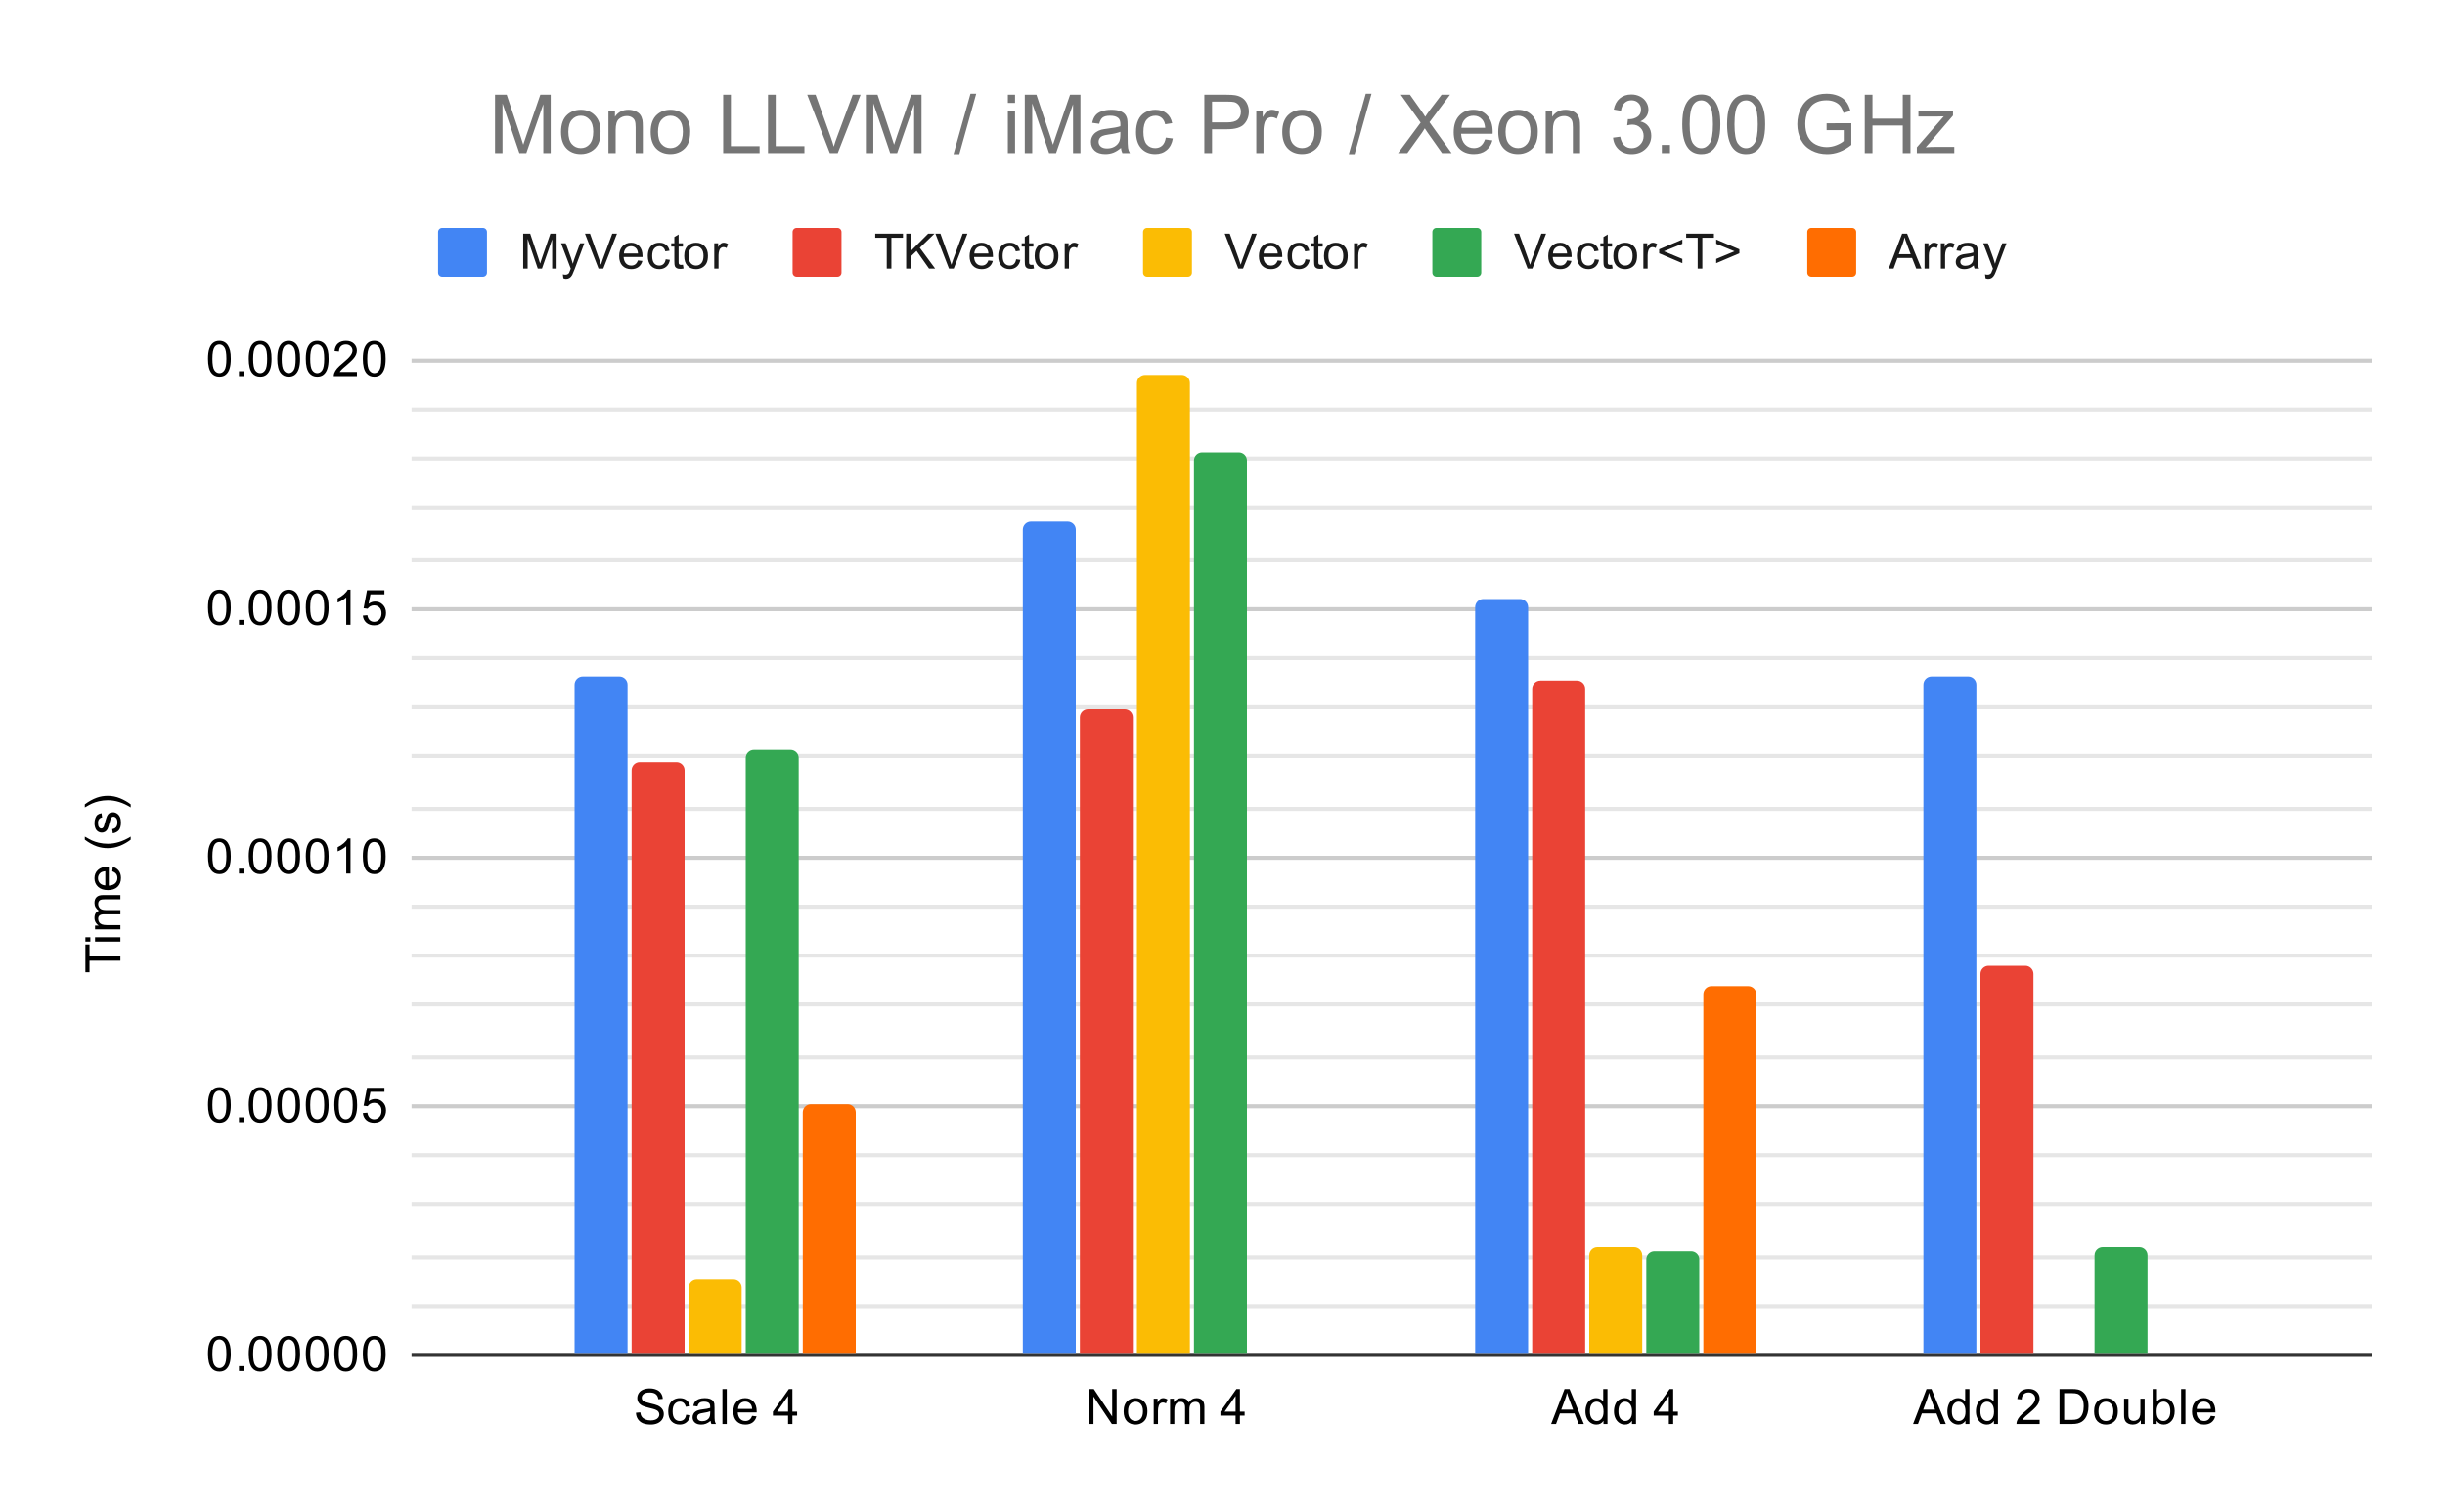 <svg version="1.1" viewBox="0.0 0.0 600.0 371.0" fill="none" stroke="none" stroke-linecap="square" stroke-miterlimit="10" width="600" height="371" xmlns:xlink="http://www.w3.org/1999/xlink" xmlns="http://www.w3.org/2000/svg"><path fill="#ffffff" d="M0 0L600.0 0L600.0 371.0L0 371.0L0 0Z" fill-rule="nonzero"/><path stroke="#333333" stroke-width="1.0" stroke-linecap="butt" d="M101.5 332.5L581.5 332.5" fill-rule="nonzero"/><path stroke="#cccccc" stroke-width="1.0" stroke-linecap="butt" d="M101.5 271.5L581.5 271.5" fill-rule="nonzero"/><path stroke="#cccccc" stroke-width="1.0" stroke-linecap="butt" d="M101.5 210.5L581.5 210.5" fill-rule="nonzero"/><path stroke="#cccccc" stroke-width="1.0" stroke-linecap="butt" d="M101.5 149.5L581.5 149.5" fill-rule="nonzero"/><path stroke="#cccccc" stroke-width="1.0" stroke-linecap="butt" d="M101.5 88.5L581.5 88.5" fill-rule="nonzero"/><path stroke="#e6e6e6" stroke-width="1.0" stroke-linecap="butt" d="M101.5 320.5L581.5 320.5" fill-rule="nonzero"/><path stroke="#e6e6e6" stroke-width="1.0" stroke-linecap="butt" d="M101.5 308.5L581.5 308.5" fill-rule="nonzero"/><path stroke="#e6e6e6" stroke-width="1.0" stroke-linecap="butt" d="M101.5 295.5L581.5 295.5" fill-rule="nonzero"/><path stroke="#e6e6e6" stroke-width="1.0" stroke-linecap="butt" d="M101.5 283.5L581.5 283.5" fill-rule="nonzero"/><path stroke="#e6e6e6" stroke-width="1.0" stroke-linecap="butt" d="M101.5 259.5L581.5 259.5" fill-rule="nonzero"/><path stroke="#e6e6e6" stroke-width="1.0" stroke-linecap="butt" d="M101.5 246.5L581.5 246.5" fill-rule="nonzero"/><path stroke="#e6e6e6" stroke-width="1.0" stroke-linecap="butt" d="M101.5 234.5L581.5 234.5" fill-rule="nonzero"/><path stroke="#e6e6e6" stroke-width="1.0" stroke-linecap="butt" d="M101.5 222.5L581.5 222.5" fill-rule="nonzero"/><path stroke="#e6e6e6" stroke-width="1.0" stroke-linecap="butt" d="M101.5 198.5L581.5 198.5" fill-rule="nonzero"/><path stroke="#e6e6e6" stroke-width="1.0" stroke-linecap="butt" d="M101.5 185.5L581.5 185.5" fill-rule="nonzero"/><path stroke="#e6e6e6" stroke-width="1.0" stroke-linecap="butt" d="M101.5 173.5L581.5 173.5" fill-rule="nonzero"/><path stroke="#e6e6e6" stroke-width="1.0" stroke-linecap="butt" d="M101.5 161.5L581.5 161.5" fill-rule="nonzero"/><path stroke="#e6e6e6" stroke-width="1.0" stroke-linecap="butt" d="M101.5 137.5L581.5 137.5" fill-rule="nonzero"/><path stroke="#e6e6e6" stroke-width="1.0" stroke-linecap="butt" d="M101.5 124.5L581.5 124.5" fill-rule="nonzero"/><path stroke="#e6e6e6" stroke-width="1.0" stroke-linecap="butt" d="M101.5 112.5L581.5 112.5" fill-rule="nonzero"/><path stroke="#e6e6e6" stroke-width="1.0" stroke-linecap="butt" d="M101.5 100.5L581.5 100.5" fill-rule="nonzero"/><clipPath id="id_0"><path d="M101.55 88.283L581.45 88.283L581.45 332.45L101.55 332.45L101.55 88.283Z" clip-rule="nonzero"/></clipPath><path stroke="#000000" stroke-width="0.0" stroke-linecap="butt" stroke-opacity="0.0" clip-path="url(#id_0)" d="M154.0 332.0L141.0 332.0L141.0 168.0C141.0 166.895 141.895 166.0 143.0 166.0L152.0 166.0C153.105 166.0 154.0 166.895 154.0 168.0Z" fill-rule="nonzero"/><path fill="#4285f4" clip-path="url(#id_0)" d="M154.0 332.0L141.0 332.0L141.0 168.0C141.0 166.895 141.895 166.0 143.0 166.0L152.0 166.0C153.105 166.0 154.0 166.895 154.0 168.0Z" fill-rule="nonzero"/><path stroke="#000000" stroke-width="0.0" stroke-linecap="butt" stroke-opacity="0.0" clip-path="url(#id_0)" d="M264.0 332.0L251.0 332.0L251.0 130.0C251.0 128.895 251.895 128.0 253.0 128.0L262.0 128.0C263.105 128.0 264.0 128.895 264.0 130.0Z" fill-rule="nonzero"/><path fill="#4285f4" clip-path="url(#id_0)" d="M264.0 332.0L251.0 332.0L251.0 130.0C251.0 128.895 251.895 128.0 253.0 128.0L262.0 128.0C263.105 128.0 264.0 128.895 264.0 130.0Z" fill-rule="nonzero"/><path stroke="#000000" stroke-width="0.0" stroke-linecap="butt" stroke-opacity="0.0" clip-path="url(#id_0)" d="M375.0 332.0L362.0 332.0L362.0 149.0C362.0 147.895 362.895 147.0 364.0 147.0L373.0 147.0C374.105 147.0 375.0 147.895 375.0 149.0Z" fill-rule="nonzero"/><path fill="#4285f4" clip-path="url(#id_0)" d="M375.0 332.0L362.0 332.0L362.0 149.0C362.0 147.895 362.895 147.0 364.0 147.0L373.0 147.0C374.105 147.0 375.0 147.895 375.0 149.0Z" fill-rule="nonzero"/><path stroke="#000000" stroke-width="0.0" stroke-linecap="butt" stroke-opacity="0.0" clip-path="url(#id_0)" d="M485.0 332.0L472.0 332.0L472.0 168.0C472.0 166.895 472.895 166.0 474.0 166.0L483.0 166.0C484.105 166.0 485.0 166.895 485.0 168.0Z" fill-rule="nonzero"/><path fill="#4285f4" clip-path="url(#id_0)" d="M485.0 332.0L472.0 332.0L472.0 168.0C472.0 166.895 472.895 166.0 474.0 166.0L483.0 166.0C484.105 166.0 485.0 166.895 485.0 168.0Z" fill-rule="nonzero"/><path stroke="#000000" stroke-width="0.0" stroke-linecap="butt" stroke-opacity="0.0" clip-path="url(#id_0)" d="M168.0 332.0L155.0 332.0L155.0 189.0C155.0 187.895 155.895 187.0 157.0 187.0L166.0 187.0C167.105 187.0 168.0 187.895 168.0 189.0Z" fill-rule="nonzero"/><path fill="#ea4335" clip-path="url(#id_0)" d="M168.0 332.0L155.0 332.0L155.0 189.0C155.0 187.895 155.895 187.0 157.0 187.0L166.0 187.0C167.105 187.0 168.0 187.895 168.0 189.0Z" fill-rule="nonzero"/><path stroke="#000000" stroke-width="0.0" stroke-linecap="butt" stroke-opacity="0.0" clip-path="url(#id_0)" d="M278.0 332.0L265.0 332.0L265.0 176.0C265.0 174.895 265.895 174.0 267.0 174.0L276.0 174.0C277.105 174.0 278.0 174.895 278.0 176.0Z" fill-rule="nonzero"/><path fill="#ea4335" clip-path="url(#id_0)" d="M278.0 332.0L265.0 332.0L265.0 176.0C265.0 174.895 265.895 174.0 267.0 174.0L276.0 174.0C277.105 174.0 278.0 174.895 278.0 176.0Z" fill-rule="nonzero"/><path stroke="#000000" stroke-width="0.0" stroke-linecap="butt" stroke-opacity="0.0" clip-path="url(#id_0)" d="M389.0 332.0L376.0 332.0L376.0 169.0C376.0 167.895 376.895 167.0 378.0 167.0L387.0 167.0C388.105 167.0 389.0 167.895 389.0 169.0Z" fill-rule="nonzero"/><path fill="#ea4335" clip-path="url(#id_0)" d="M389.0 332.0L376.0 332.0L376.0 169.0C376.0 167.895 376.895 167.0 378.0 167.0L387.0 167.0C388.105 167.0 389.0 167.895 389.0 169.0Z" fill-rule="nonzero"/><path stroke="#000000" stroke-width="0.0" stroke-linecap="butt" stroke-opacity="0.0" clip-path="url(#id_0)" d="M499.0 332.0L486.0 332.0L486.0 239.0C486.0 237.895 486.895 237.0 488.0 237.0L497.0 237.0C498.105 237.0 499.0 237.895 499.0 239.0Z" fill-rule="nonzero"/><path fill="#ea4335" clip-path="url(#id_0)" d="M499.0 332.0L486.0 332.0L486.0 239.0C486.0 237.895 486.895 237.0 488.0 237.0L497.0 237.0C498.105 237.0 499.0 237.895 499.0 239.0Z" fill-rule="nonzero"/><path stroke="#000000" stroke-width="0.0" stroke-linecap="butt" stroke-opacity="0.0" clip-path="url(#id_0)" d="M182.0 332.0L169.0 332.0L169.0 316.0C169.0 314.895 169.895 314.0 171.0 314.0L180.0 314.0C181.105 314.0 182.0 314.895 182.0 316.0Z" fill-rule="nonzero"/><path fill="#fbbc04" clip-path="url(#id_0)" d="M182.0 332.0L169.0 332.0L169.0 316.0C169.0 314.895 169.895 314.0 171.0 314.0L180.0 314.0C181.105 314.0 182.0 314.895 182.0 316.0Z" fill-rule="nonzero"/><path stroke="#000000" stroke-width="0.0" stroke-linecap="butt" stroke-opacity="0.0" clip-path="url(#id_0)" d="M292.0 332.0L279.0 332.0L279.0 94.0C279.0 92.895 279.895 92.0 281.0 92.0L290.0 92.0C291.105 92.0 292.0 92.895 292.0 94.0Z" fill-rule="nonzero"/><path fill="#fbbc04" clip-path="url(#id_0)" d="M292.0 332.0L279.0 332.0L279.0 94.0C279.0 92.895 279.895 92.0 281.0 92.0L290.0 92.0C291.105 92.0 292.0 92.895 292.0 94.0Z" fill-rule="nonzero"/><path stroke="#000000" stroke-width="0.0" stroke-linecap="butt" stroke-opacity="0.0" clip-path="url(#id_0)" d="M403.0 332.0L390.0 332.0L390.0 308.0C390.0 306.895 390.895 306.0 392.0 306.0L401.0 306.0C402.105 306.0 403.0 306.895 403.0 308.0Z" fill-rule="nonzero"/><path fill="#fbbc04" clip-path="url(#id_0)" d="M403.0 332.0L390.0 332.0L390.0 308.0C390.0 306.895 390.895 306.0 392.0 306.0L401.0 306.0C402.105 306.0 403.0 306.895 403.0 308.0Z" fill-rule="nonzero"/><path stroke="#000000" stroke-width="0.0" stroke-linecap="butt" stroke-opacity="0.0" clip-path="url(#id_0)" d="M196.0 332.0L183.0 332.0L183.0 186.0C183.0 184.895 183.895 184.0 185.0 184.0L194.0 184.0C195.105 184.0 196.0 184.895 196.0 186.0Z" fill-rule="nonzero"/><path fill="#34a853" clip-path="url(#id_0)" d="M196.0 332.0L183.0 332.0L183.0 186.0C183.0 184.895 183.895 184.0 185.0 184.0L194.0 184.0C195.105 184.0 196.0 184.895 196.0 186.0Z" fill-rule="nonzero"/><path stroke="#000000" stroke-width="0.0" stroke-linecap="butt" stroke-opacity="0.0" clip-path="url(#id_0)" d="M306.0 332.0L293.0 332.0L293.0 113.0C293.0 111.895 293.895 111.0 295.0 111.0L304.0 111.0C305.105 111.0 306.0 111.895 306.0 113.0Z" fill-rule="nonzero"/><path fill="#34a853" clip-path="url(#id_0)" d="M306.0 332.0L293.0 332.0L293.0 113.0C293.0 111.895 293.895 111.0 295.0 111.0L304.0 111.0C305.105 111.0 306.0 111.895 306.0 113.0Z" fill-rule="nonzero"/><path stroke="#000000" stroke-width="0.0" stroke-linecap="butt" stroke-opacity="0.0" clip-path="url(#id_0)" d="M417.0 332.0L404.0 332.0L404.0 309.0C404.0 307.895 404.895 307.0 406.0 307.0L415.0 307.0C416.105 307.0 417.0 307.895 417.0 309.0Z" fill-rule="nonzero"/><path fill="#34a853" clip-path="url(#id_0)" d="M417.0 332.0L404.0 332.0L404.0 309.0C404.0 307.895 404.895 307.0 406.0 307.0L415.0 307.0C416.105 307.0 417.0 307.895 417.0 309.0Z" fill-rule="nonzero"/><path stroke="#000000" stroke-width="0.0" stroke-linecap="butt" stroke-opacity="0.0" clip-path="url(#id_0)" d="M527.0 332.0L514.0 332.0L514.0 308.0C514.0 306.895 514.895 306.0 516.0 306.0L525.0 306.0C526.105 306.0 527.0 306.895 527.0 308.0Z" fill-rule="nonzero"/><path fill="#34a853" clip-path="url(#id_0)" d="M527.0 332.0L514.0 332.0L514.0 308.0C514.0 306.895 514.895 306.0 516.0 306.0L525.0 306.0C526.105 306.0 527.0 306.895 527.0 308.0Z" fill-rule="nonzero"/><path stroke="#000000" stroke-width="0.0" stroke-linecap="butt" stroke-opacity="0.0" clip-path="url(#id_0)" d="M210.0 332.0L197.0 332.0L197.0 273.0C197.0 271.895 197.895 271.0 199.0 271.0L208.0 271.0C209.105 271.0 210.0 271.895 210.0 273.0Z" fill-rule="nonzero"/><path fill="#ff6d01" clip-path="url(#id_0)" d="M210.0 332.0L197.0 332.0L197.0 273.0C197.0 271.895 197.895 271.0 199.0 271.0L208.0 271.0C209.105 271.0 210.0 271.895 210.0 273.0Z" fill-rule="nonzero"/><path stroke="#000000" stroke-width="0.0" stroke-linecap="butt" stroke-opacity="0.0" clip-path="url(#id_0)" d="M431.0 332.0L418.0 332.0L418.0 244.0C418.0 242.895 418.895 242.0 420.0 242.0L429.0 242.0C430.105 242.0 431.0 242.895 431.0 244.0Z" fill-rule="nonzero"/><path fill="#ff6d01" clip-path="url(#id_0)" d="M431.0 332.0L418.0 332.0L418.0 244.0C418.0 242.895 418.895 242.0 420.0 242.0L429.0 242.0C430.105 242.0 431.0 242.895 431.0 244.0Z" fill-rule="nonzero"/><path fill="#000000" d="M29.55 235.757L21.972 235.757L21.972 238.585L20.956 238.585L20.956 231.773L21.972 231.773L21.972 234.617L29.55 234.617L29.55 235.757ZM22.175 231.07L20.956 231.07L20.956 230.007L22.175 230.007L22.175 231.07ZM29.55 231.07L23.331 231.07L23.331 230.007L29.55 230.007L29.55 231.07ZM29.55 228.07L23.331 228.07L23.331 227.132L24.206 227.132Q23.738 226.835 23.472 226.351Q23.191 225.867 23.191 225.242Q23.191 224.554 23.472 224.117Q23.753 223.664 24.269 223.492Q23.191 222.742 23.191 221.57Q23.191 220.632 23.706 220.148Q24.206 219.648 25.284 219.648L29.55 219.648L29.55 220.695L25.628 220.695Q25.003 220.695 24.722 220.804Q24.441 220.898 24.269 221.164Q24.097 221.429 24.097 221.804Q24.097 222.46 24.534 222.898Q24.972 223.32 25.941 223.32L29.55 223.32L29.55 224.382L25.503 224.382Q24.8 224.382 24.456 224.648Q24.097 224.898 24.097 225.476Q24.097 225.929 24.331 226.304Q24.566 226.679 25.019 226.851Q25.472 227.023 26.316 227.023L29.55 227.023L29.55 228.07ZM27.55 213.82L27.675 212.726Q28.628 212.976 29.159 213.679Q29.691 214.382 29.691 215.46Q29.691 216.82 28.847 217.632Q28.003 218.429 26.488 218.429Q24.925 218.429 24.066 217.617Q23.191 216.804 23.191 215.523Q23.191 214.273 24.034 213.492Q24.878 212.695 26.425 212.695Q26.519 212.695 26.706 212.695L26.706 217.335Q27.738 217.273 28.284 216.757Q28.816 216.242 28.816 215.46Q28.816 214.882 28.519 214.476Q28.206 214.054 27.55 213.82ZM25.847 217.273L25.847 213.804Q25.05 213.867 24.659 214.195Q24.05 214.71 24.05 215.507Q24.05 216.242 24.534 216.742Q25.019 217.226 25.847 217.273ZM32.081 206.054Q30.972 206.929 29.503 207.539Q28.019 208.132 26.441 208.132Q25.05 208.132 23.769 207.695Q22.284 207.164 20.816 206.054L20.816 205.304Q22.034 206.007 22.55 206.242Q23.363 206.601 24.238 206.804Q25.331 207.054 26.441 207.054Q29.269 207.054 32.081 205.304L32.081 206.054ZM27.691 204.492L27.534 203.46Q28.159 203.367 28.488 202.976Q28.816 202.57 28.816 201.835Q28.816 201.117 28.534 200.773Q28.238 200.414 27.831 200.414Q27.472 200.414 27.269 200.726Q27.128 200.945 26.909 201.804Q26.613 202.96 26.409 203.414Q26.191 203.851 25.816 204.085Q25.441 204.32 24.972 204.32Q24.566 204.32 24.206 204.132Q23.847 203.945 23.613 203.617Q23.441 203.367 23.316 202.945Q23.191 202.523 23.191 202.023Q23.191 201.304 23.409 200.757Q23.613 200.195 23.972 199.929Q24.331 199.664 24.925 199.57L25.066 200.601Q24.597 200.664 24.331 201.007Q24.05 201.335 24.05 201.96Q24.05 202.679 24.3 202.992Q24.534 203.304 24.863 203.304Q25.066 203.304 25.222 203.179Q25.394 203.039 25.503 202.773Q25.566 202.617 25.769 201.835Q26.081 200.71 26.269 200.273Q26.456 199.835 26.816 199.585Q27.175 199.335 27.722 199.335Q28.253 199.335 28.722 199.648Q29.175 199.945 29.441 200.523Q29.691 201.101 29.691 201.835Q29.691 203.054 29.191 203.695Q28.675 204.32 27.691 204.492ZM32.081 197.382L32.081 198.132Q29.269 196.382 26.441 196.382Q25.347 196.382 24.253 196.632Q23.378 196.835 22.566 197.195Q22.05 197.429 20.816 198.132L20.816 197.382Q22.284 196.289 23.769 195.757Q25.05 195.304 26.441 195.304Q28.019 195.304 29.503 195.914Q30.972 196.523 32.081 197.382Z" fill-rule="nonzero"/><path fill="#000000" d="M51.05 332.216Q51.05 330.684 51.362 329.762Q51.675 328.825 52.284 328.325Q52.909 327.825 53.847 327.825Q54.534 327.825 55.05 328.106Q55.581 328.387 55.925 328.919Q56.269 329.434 56.456 330.184Q56.644 330.934 56.644 332.216Q56.644 333.731 56.331 334.653Q56.034 335.575 55.409 336.091Q54.8 336.591 53.847 336.591Q52.612 336.591 51.894 335.7Q51.05 334.637 51.05 332.216ZM52.128 332.216Q52.128 334.325 52.628 335.028Q53.128 335.731 53.847 335.731Q54.581 335.731 55.066 335.028Q55.566 334.325 55.566 332.216Q55.566 330.091 55.066 329.403Q54.581 328.7 53.831 328.7Q53.112 328.7 52.675 329.309Q52.128 330.091 52.128 332.216ZM58.644 336.45L58.644 335.247L59.847 335.247L59.847 336.45L58.644 336.45ZM61.05 332.216Q61.05 330.684 61.362 329.762Q61.675 328.825 62.284 328.325Q62.909 327.825 63.847 327.825Q64.534 327.825 65.05 328.106Q65.581 328.387 65.925 328.919Q66.269 329.434 66.456 330.184Q66.644 330.934 66.644 332.216Q66.644 333.731 66.331 334.653Q66.034 335.575 65.409 336.091Q64.8 336.591 63.847 336.591Q62.612 336.591 61.894 335.7Q61.05 334.637 61.05 332.216ZM62.128 332.216Q62.128 334.325 62.628 335.028Q63.128 335.731 63.847 335.731Q64.581 335.731 65.066 335.028Q65.566 334.325 65.566 332.216Q65.566 330.091 65.066 329.403Q64.581 328.7 63.831 328.7Q63.112 328.7 62.675 329.309Q62.128 330.091 62.128 332.216ZM68.05 332.216Q68.05 330.684 68.362 329.762Q68.675 328.825 69.284 328.325Q69.909 327.825 70.847 327.825Q71.534 327.825 72.05 328.106Q72.581 328.387 72.925 328.919Q73.269 329.434 73.456 330.184Q73.644 330.934 73.644 332.216Q73.644 333.731 73.331 334.653Q73.034 335.575 72.409 336.091Q71.8 336.591 70.847 336.591Q69.612 336.591 68.894 335.7Q68.05 334.637 68.05 332.216ZM69.128 332.216Q69.128 334.325 69.628 335.028Q70.128 335.731 70.847 335.731Q71.581 335.731 72.066 335.028Q72.566 334.325 72.566 332.216Q72.566 330.091 72.066 329.403Q71.581 328.7 70.831 328.7Q70.112 328.7 69.675 329.309Q69.128 330.091 69.128 332.216ZM75.05 332.216Q75.05 330.684 75.362 329.762Q75.675 328.825 76.284 328.325Q76.909 327.825 77.847 327.825Q78.534 327.825 79.05 328.106Q79.581 328.387 79.925 328.919Q80.269 329.434 80.456 330.184Q80.644 330.934 80.644 332.216Q80.644 333.731 80.331 334.653Q80.034 335.575 79.409 336.091Q78.8 336.591 77.847 336.591Q76.612 336.591 75.894 335.7Q75.05 334.637 75.05 332.216ZM76.128 332.216Q76.128 334.325 76.628 335.028Q77.128 335.731 77.847 335.731Q78.581 335.731 79.066 335.028Q79.566 334.325 79.566 332.216Q79.566 330.091 79.066 329.403Q78.581 328.7 77.831 328.7Q77.112 328.7 76.675 329.309Q76.128 330.091 76.128 332.216ZM82.05 332.216Q82.05 330.684 82.362 329.762Q82.675 328.825 83.284 328.325Q83.909 327.825 84.847 327.825Q85.534 327.825 86.05 328.106Q86.581 328.387 86.925 328.919Q87.269 329.434 87.456 330.184Q87.644 330.934 87.644 332.216Q87.644 333.731 87.331 334.653Q87.034 335.575 86.409 336.091Q85.8 336.591 84.847 336.591Q83.612 336.591 82.894 335.7Q82.05 334.637 82.05 332.216ZM83.128 332.216Q83.128 334.325 83.628 335.028Q84.128 335.731 84.847 335.731Q85.581 335.731 86.066 335.028Q86.566 334.325 86.566 332.216Q86.566 330.091 86.066 329.403Q85.581 328.7 84.831 328.7Q84.112 328.7 83.675 329.309Q83.128 330.091 83.128 332.216ZM89.05 332.216Q89.05 330.684 89.362 329.762Q89.675 328.825 90.284 328.325Q90.909 327.825 91.847 327.825Q92.534 327.825 93.05 328.106Q93.581 328.387 93.925 328.919Q94.269 329.434 94.456 330.184Q94.644 330.934 94.644 332.216Q94.644 333.731 94.331 334.653Q94.034 335.575 93.409 336.091Q92.8 336.591 91.847 336.591Q90.612 336.591 89.894 335.7Q89.05 334.637 89.05 332.216ZM90.128 332.216Q90.128 334.325 90.628 335.028Q91.128 335.731 91.847 335.731Q92.581 335.731 93.066 335.028Q93.566 334.325 93.566 332.216Q93.566 330.091 93.066 329.403Q92.581 328.7 91.831 328.7Q91.112 328.7 90.675 329.309Q90.128 330.091 90.128 332.216Z" fill-rule="nonzero"/><path fill="#000000" d="M51.05 271.174Q51.05 269.643 51.362 268.721Q51.675 267.783 52.284 267.283Q52.909 266.783 53.847 266.783Q54.534 266.783 55.05 267.065Q55.581 267.346 55.925 267.877Q56.269 268.393 56.456 269.143Q56.644 269.893 56.644 271.174Q56.644 272.69 56.331 273.611Q56.034 274.533 55.409 275.049Q54.8 275.549 53.847 275.549Q52.612 275.549 51.894 274.658Q51.05 273.596 51.05 271.174ZM52.128 271.174Q52.128 273.283 52.628 273.986Q53.128 274.69 53.847 274.69Q54.581 274.69 55.066 273.986Q55.566 273.283 55.566 271.174Q55.566 269.049 55.066 268.361Q54.581 267.658 53.831 267.658Q53.112 267.658 52.675 268.268Q52.128 269.049 52.128 271.174ZM58.644 275.408L58.644 274.205L59.847 274.205L59.847 275.408L58.644 275.408ZM61.05 271.174Q61.05 269.643 61.362 268.721Q61.675 267.783 62.284 267.283Q62.909 266.783 63.847 266.783Q64.534 266.783 65.05 267.065Q65.581 267.346 65.925 267.877Q66.269 268.393 66.456 269.143Q66.644 269.893 66.644 271.174Q66.644 272.69 66.331 273.611Q66.034 274.533 65.409 275.049Q64.8 275.549 63.847 275.549Q62.612 275.549 61.894 274.658Q61.05 273.596 61.05 271.174ZM62.128 271.174Q62.128 273.283 62.628 273.986Q63.128 274.69 63.847 274.69Q64.581 274.69 65.066 273.986Q65.566 273.283 65.566 271.174Q65.566 269.049 65.066 268.361Q64.581 267.658 63.831 267.658Q63.112 267.658 62.675 268.268Q62.128 269.049 62.128 271.174ZM68.05 271.174Q68.05 269.643 68.362 268.721Q68.675 267.783 69.284 267.283Q69.909 266.783 70.847 266.783Q71.534 266.783 72.05 267.065Q72.581 267.346 72.925 267.877Q73.269 268.393 73.456 269.143Q73.644 269.893 73.644 271.174Q73.644 272.69 73.331 273.611Q73.034 274.533 72.409 275.049Q71.8 275.549 70.847 275.549Q69.612 275.549 68.894 274.658Q68.05 273.596 68.05 271.174ZM69.128 271.174Q69.128 273.283 69.628 273.986Q70.128 274.69 70.847 274.69Q71.581 274.69 72.066 273.986Q72.566 273.283 72.566 271.174Q72.566 269.049 72.066 268.361Q71.581 267.658 70.831 267.658Q70.112 267.658 69.675 268.268Q69.128 269.049 69.128 271.174ZM75.05 271.174Q75.05 269.643 75.362 268.721Q75.675 267.783 76.284 267.283Q76.909 266.783 77.847 266.783Q78.534 266.783 79.05 267.065Q79.581 267.346 79.925 267.877Q80.269 268.393 80.456 269.143Q80.644 269.893 80.644 271.174Q80.644 272.69 80.331 273.611Q80.034 274.533 79.409 275.049Q78.8 275.549 77.847 275.549Q76.612 275.549 75.894 274.658Q75.05 273.596 75.05 271.174ZM76.128 271.174Q76.128 273.283 76.628 273.986Q77.128 274.69 77.847 274.69Q78.581 274.69 79.066 273.986Q79.566 273.283 79.566 271.174Q79.566 269.049 79.066 268.361Q78.581 267.658 77.831 267.658Q77.112 267.658 76.675 268.268Q76.128 269.049 76.128 271.174ZM82.05 271.174Q82.05 269.643 82.362 268.721Q82.675 267.783 83.284 267.283Q83.909 266.783 84.847 266.783Q85.534 266.783 86.05 267.065Q86.581 267.346 86.925 267.877Q87.269 268.393 87.456 269.143Q87.644 269.893 87.644 271.174Q87.644 272.69 87.331 273.611Q87.034 274.533 86.409 275.049Q85.8 275.549 84.847 275.549Q83.612 275.549 82.894 274.658Q82.05 273.596 82.05 271.174ZM83.128 271.174Q83.128 273.283 83.628 273.986Q84.128 274.69 84.847 274.69Q85.581 274.69 86.066 273.986Q86.566 273.283 86.566 271.174Q86.566 269.049 86.066 268.361Q85.581 267.658 84.831 267.658Q84.112 267.658 83.675 268.268Q83.128 269.049 83.128 271.174ZM89.05 273.158L90.159 273.065Q90.284 273.877 90.722 274.283Q91.175 274.69 91.816 274.69Q92.566 274.69 93.097 274.111Q93.628 273.533 93.628 272.596Q93.628 271.69 93.112 271.174Q92.612 270.643 91.784 270.643Q91.284 270.643 90.862 270.877Q90.456 271.111 90.222 271.471L89.237 271.346L90.066 266.94L94.347 266.94L94.347 267.94L90.909 267.94L90.456 270.252Q91.222 269.705 92.066 269.705Q93.191 269.705 93.956 270.486Q94.737 271.268 94.737 272.502Q94.737 273.658 94.066 274.518Q93.237 275.549 91.816 275.549Q90.644 275.549 89.894 274.893Q89.159 274.236 89.05 273.158Z" fill-rule="nonzero"/><path fill="#000000" d="M51.05 210.132Q51.05 208.601 51.362 207.679Q51.675 206.742 52.284 206.242Q52.909 205.742 53.847 205.742Q54.534 205.742 55.05 206.023Q55.581 206.304 55.925 206.835Q56.269 207.351 56.456 208.101Q56.644 208.851 56.644 210.132Q56.644 211.648 56.331 212.57Q56.034 213.492 55.409 214.007Q54.8 214.507 53.847 214.507Q52.612 214.507 51.894 213.617Q51.05 212.554 51.05 210.132ZM52.128 210.132Q52.128 212.242 52.628 212.945Q53.128 213.648 53.847 213.648Q54.581 213.648 55.066 212.945Q55.566 212.242 55.566 210.132Q55.566 208.007 55.066 207.32Q54.581 206.617 53.831 206.617Q53.112 206.617 52.675 207.226Q52.128 208.007 52.128 210.132ZM58.644 214.367L58.644 213.164L59.847 213.164L59.847 214.367L58.644 214.367ZM61.05 210.132Q61.05 208.601 61.362 207.679Q61.675 206.742 62.284 206.242Q62.909 205.742 63.847 205.742Q64.534 205.742 65.05 206.023Q65.581 206.304 65.925 206.835Q66.269 207.351 66.456 208.101Q66.644 208.851 66.644 210.132Q66.644 211.648 66.331 212.57Q66.034 213.492 65.409 214.007Q64.8 214.507 63.847 214.507Q62.612 214.507 61.894 213.617Q61.05 212.554 61.05 210.132ZM62.128 210.132Q62.128 212.242 62.628 212.945Q63.128 213.648 63.847 213.648Q64.581 213.648 65.066 212.945Q65.566 212.242 65.566 210.132Q65.566 208.007 65.066 207.32Q64.581 206.617 63.831 206.617Q63.112 206.617 62.675 207.226Q62.128 208.007 62.128 210.132ZM68.05 210.132Q68.05 208.601 68.362 207.679Q68.675 206.742 69.284 206.242Q69.909 205.742 70.847 205.742Q71.534 205.742 72.05 206.023Q72.581 206.304 72.925 206.835Q73.269 207.351 73.456 208.101Q73.644 208.851 73.644 210.132Q73.644 211.648 73.331 212.57Q73.034 213.492 72.409 214.007Q71.8 214.507 70.847 214.507Q69.612 214.507 68.894 213.617Q68.05 212.554 68.05 210.132ZM69.128 210.132Q69.128 212.242 69.628 212.945Q70.128 213.648 70.847 213.648Q71.581 213.648 72.066 212.945Q72.566 212.242 72.566 210.132Q72.566 208.007 72.066 207.32Q71.581 206.617 70.831 206.617Q70.112 206.617 69.675 207.226Q69.128 208.007 69.128 210.132ZM75.05 210.132Q75.05 208.601 75.362 207.679Q75.675 206.742 76.284 206.242Q76.909 205.742 77.847 205.742Q78.534 205.742 79.05 206.023Q79.581 206.304 79.925 206.835Q80.269 207.351 80.456 208.101Q80.644 208.851 80.644 210.132Q80.644 211.648 80.331 212.57Q80.034 213.492 79.409 214.007Q78.8 214.507 77.847 214.507Q76.612 214.507 75.894 213.617Q75.05 212.554 75.05 210.132ZM76.128 210.132Q76.128 212.242 76.628 212.945Q77.128 213.648 77.847 213.648Q78.581 213.648 79.066 212.945Q79.566 212.242 79.566 210.132Q79.566 208.007 79.066 207.32Q78.581 206.617 77.831 206.617Q77.112 206.617 76.675 207.226Q76.128 208.007 76.128 210.132ZM86.019 214.367L84.972 214.367L84.972 207.648Q84.581 208.007 83.956 208.382Q83.347 208.742 82.862 208.914L82.862 207.898Q83.737 207.476 84.394 206.898Q85.066 206.304 85.347 205.742L86.019 205.742L86.019 214.367ZM89.05 210.132Q89.05 208.601 89.362 207.679Q89.675 206.742 90.284 206.242Q90.909 205.742 91.847 205.742Q92.534 205.742 93.05 206.023Q93.581 206.304 93.925 206.835Q94.269 207.351 94.456 208.101Q94.644 208.851 94.644 210.132Q94.644 211.648 94.331 212.57Q94.034 213.492 93.409 214.007Q92.8 214.507 91.847 214.507Q90.612 214.507 89.894 213.617Q89.05 212.554 89.05 210.132ZM90.128 210.132Q90.128 212.242 90.628 212.945Q91.128 213.648 91.847 213.648Q92.581 213.648 93.066 212.945Q93.566 212.242 93.566 210.132Q93.566 208.007 93.066 207.32Q92.581 206.617 91.831 206.617Q91.112 206.617 90.675 207.226Q90.128 208.007 90.128 210.132Z" fill-rule="nonzero"/><path fill="#000000" d="M51.05 149.091Q51.05 147.559 51.362 146.637Q51.675 145.7 52.284 145.2Q52.909 144.7 53.847 144.7Q54.534 144.7 55.05 144.981Q55.581 145.262 55.925 145.794Q56.269 146.309 56.456 147.059Q56.644 147.809 56.644 149.091Q56.644 150.606 56.331 151.528Q56.034 152.45 55.409 152.966Q54.8 153.466 53.847 153.466Q52.612 153.466 51.894 152.575Q51.05 151.512 51.05 149.091ZM52.128 149.091Q52.128 151.2 52.628 151.903Q53.128 152.606 53.847 152.606Q54.581 152.606 55.066 151.903Q55.566 151.2 55.566 149.091Q55.566 146.966 55.066 146.278Q54.581 145.575 53.831 145.575Q53.112 145.575 52.675 146.184Q52.128 146.966 52.128 149.091ZM58.644 153.325L58.644 152.122L59.847 152.122L59.847 153.325L58.644 153.325ZM61.05 149.091Q61.05 147.559 61.362 146.637Q61.675 145.7 62.284 145.2Q62.909 144.7 63.847 144.7Q64.534 144.7 65.05 144.981Q65.581 145.262 65.925 145.794Q66.269 146.309 66.456 147.059Q66.644 147.809 66.644 149.091Q66.644 150.606 66.331 151.528Q66.034 152.45 65.409 152.966Q64.8 153.466 63.847 153.466Q62.612 153.466 61.894 152.575Q61.05 151.512 61.05 149.091ZM62.128 149.091Q62.128 151.2 62.628 151.903Q63.128 152.606 63.847 152.606Q64.581 152.606 65.066 151.903Q65.566 151.2 65.566 149.091Q65.566 146.966 65.066 146.278Q64.581 145.575 63.831 145.575Q63.112 145.575 62.675 146.184Q62.128 146.966 62.128 149.091ZM68.05 149.091Q68.05 147.559 68.362 146.637Q68.675 145.7 69.284 145.2Q69.909 144.7 70.847 144.7Q71.534 144.7 72.05 144.981Q72.581 145.262 72.925 145.794Q73.269 146.309 73.456 147.059Q73.644 147.809 73.644 149.091Q73.644 150.606 73.331 151.528Q73.034 152.45 72.409 152.966Q71.8 153.466 70.847 153.466Q69.612 153.466 68.894 152.575Q68.05 151.512 68.05 149.091ZM69.128 149.091Q69.128 151.2 69.628 151.903Q70.128 152.606 70.847 152.606Q71.581 152.606 72.066 151.903Q72.566 151.2 72.566 149.091Q72.566 146.966 72.066 146.278Q71.581 145.575 70.831 145.575Q70.112 145.575 69.675 146.184Q69.128 146.966 69.128 149.091ZM75.05 149.091Q75.05 147.559 75.362 146.637Q75.675 145.7 76.284 145.2Q76.909 144.7 77.847 144.7Q78.534 144.7 79.05 144.981Q79.581 145.262 79.925 145.794Q80.269 146.309 80.456 147.059Q80.644 147.809 80.644 149.091Q80.644 150.606 80.331 151.528Q80.034 152.45 79.409 152.966Q78.8 153.466 77.847 153.466Q76.612 153.466 75.894 152.575Q75.05 151.512 75.05 149.091ZM76.128 149.091Q76.128 151.2 76.628 151.903Q77.128 152.606 77.847 152.606Q78.581 152.606 79.066 151.903Q79.566 151.2 79.566 149.091Q79.566 146.966 79.066 146.278Q78.581 145.575 77.831 145.575Q77.112 145.575 76.675 146.184Q76.128 146.966 76.128 149.091ZM86.019 153.325L84.972 153.325L84.972 146.606Q84.581 146.966 83.956 147.341Q83.347 147.7 82.862 147.872L82.862 146.856Q83.737 146.434 84.394 145.856Q85.066 145.262 85.347 144.7L86.019 144.7L86.019 153.325ZM89.05 151.075L90.159 150.981Q90.284 151.794 90.722 152.2Q91.175 152.606 91.816 152.606Q92.566 152.606 93.097 152.028Q93.628 151.45 93.628 150.512Q93.628 149.606 93.112 149.091Q92.612 148.559 91.784 148.559Q91.284 148.559 90.862 148.794Q90.456 149.028 90.222 149.387L89.237 149.262L90.066 144.856L94.347 144.856L94.347 145.856L90.909 145.856L90.456 148.169Q91.222 147.622 92.066 147.622Q93.191 147.622 93.956 148.403Q94.737 149.184 94.737 150.419Q94.737 151.575 94.066 152.434Q93.237 153.466 91.816 153.466Q90.644 153.466 89.894 152.809Q89.159 152.153 89.05 151.075Z" fill-rule="nonzero"/><path fill="#000000" d="M51.05 88.049Q51.05 86.518 51.362 85.596Q51.675 84.658 52.284 84.158Q52.909 83.658 53.847 83.658Q54.534 83.658 55.05 83.94Q55.581 84.221 55.925 84.752Q56.269 85.268 56.456 86.018Q56.644 86.768 56.644 88.049Q56.644 89.565 56.331 90.486Q56.034 91.408 55.409 91.924Q54.8 92.424 53.847 92.424Q52.612 92.424 51.894 91.533Q51.05 90.471 51.05 88.049ZM52.128 88.049Q52.128 90.158 52.628 90.861Q53.128 91.565 53.847 91.565Q54.581 91.565 55.066 90.861Q55.566 90.158 55.566 88.049Q55.566 85.924 55.066 85.236Q54.581 84.533 53.831 84.533Q53.112 84.533 52.675 85.143Q52.128 85.924 52.128 88.049ZM58.644 92.283L58.644 91.08L59.847 91.08L59.847 92.283L58.644 92.283ZM61.05 88.049Q61.05 86.518 61.362 85.596Q61.675 84.658 62.284 84.158Q62.909 83.658 63.847 83.658Q64.534 83.658 65.05 83.94Q65.581 84.221 65.925 84.752Q66.269 85.268 66.456 86.018Q66.644 86.768 66.644 88.049Q66.644 89.565 66.331 90.486Q66.034 91.408 65.409 91.924Q64.8 92.424 63.847 92.424Q62.612 92.424 61.894 91.533Q61.05 90.471 61.05 88.049ZM62.128 88.049Q62.128 90.158 62.628 90.861Q63.128 91.565 63.847 91.565Q64.581 91.565 65.066 90.861Q65.566 90.158 65.566 88.049Q65.566 85.924 65.066 85.236Q64.581 84.533 63.831 84.533Q63.112 84.533 62.675 85.143Q62.128 85.924 62.128 88.049ZM68.05 88.049Q68.05 86.518 68.362 85.596Q68.675 84.658 69.284 84.158Q69.909 83.658 70.847 83.658Q71.534 83.658 72.05 83.94Q72.581 84.221 72.925 84.752Q73.269 85.268 73.456 86.018Q73.644 86.768 73.644 88.049Q73.644 89.565 73.331 90.486Q73.034 91.408 72.409 91.924Q71.8 92.424 70.847 92.424Q69.612 92.424 68.894 91.533Q68.05 90.471 68.05 88.049ZM69.128 88.049Q69.128 90.158 69.628 90.861Q70.128 91.565 70.847 91.565Q71.581 91.565 72.066 90.861Q72.566 90.158 72.566 88.049Q72.566 85.924 72.066 85.236Q71.581 84.533 70.831 84.533Q70.112 84.533 69.675 85.143Q69.128 85.924 69.128 88.049ZM75.05 88.049Q75.05 86.518 75.362 85.596Q75.675 84.658 76.284 84.158Q76.909 83.658 77.847 83.658Q78.534 83.658 79.05 83.94Q79.581 84.221 79.925 84.752Q80.269 85.268 80.456 86.018Q80.644 86.768 80.644 88.049Q80.644 89.565 80.331 90.486Q80.034 91.408 79.409 91.924Q78.8 92.424 77.847 92.424Q76.612 92.424 75.894 91.533Q75.05 90.471 75.05 88.049ZM76.128 88.049Q76.128 90.158 76.628 90.861Q77.128 91.565 77.847 91.565Q78.581 91.565 79.066 90.861Q79.566 90.158 79.566 88.049Q79.566 85.924 79.066 85.236Q78.581 84.533 77.831 84.533Q77.112 84.533 76.675 85.143Q76.128 85.924 76.128 88.049ZM87.597 91.268L87.597 92.283L81.909 92.283Q81.909 91.908 82.034 91.549Q82.253 90.971 82.722 90.408Q83.206 89.846 84.112 89.111Q85.519 87.955 86.003 87.283Q86.503 86.611 86.503 86.018Q86.503 85.393 86.05 84.971Q85.597 84.533 84.878 84.533Q84.112 84.533 83.659 84.986Q83.206 85.44 83.191 86.252L82.112 86.143Q82.222 84.924 82.941 84.299Q83.675 83.658 84.909 83.658Q86.144 83.658 86.862 84.346Q87.581 85.033 87.581 86.049Q87.581 86.565 87.362 87.065Q87.159 87.549 86.659 88.111Q86.175 88.658 85.05 89.611Q84.097 90.408 83.816 90.705Q83.55 90.986 83.378 91.268L87.597 91.268ZM89.05 88.049Q89.05 86.518 89.362 85.596Q89.675 84.658 90.284 84.158Q90.909 83.658 91.847 83.658Q92.534 83.658 93.05 83.94Q93.581 84.221 93.925 84.752Q94.269 85.268 94.456 86.018Q94.644 86.768 94.644 88.049Q94.644 89.565 94.331 90.486Q94.034 91.408 93.409 91.924Q92.8 92.424 91.847 92.424Q90.612 92.424 89.894 91.533Q89.05 90.471 89.05 88.049ZM90.128 88.049Q90.128 90.158 90.628 90.861Q91.128 91.565 91.847 91.565Q92.581 91.565 93.066 90.861Q93.566 90.158 93.566 88.049Q93.566 85.924 93.066 85.236Q92.581 84.533 91.831 84.533Q91.112 84.533 90.675 85.143Q90.128 85.924 90.128 88.049Z" fill-rule="nonzero"/><path fill="#000000" d="M156.064 346.684L157.127 346.591Q157.205 347.247 157.486 347.653Q157.767 348.059 158.345 348.325Q158.939 348.575 159.673 348.575Q160.314 348.575 160.814 348.387Q161.314 348.184 161.548 347.856Q161.798 347.512 161.798 347.122Q161.798 346.716 161.564 346.419Q161.33 346.106 160.798 345.903Q160.439 345.762 159.252 345.481Q158.08 345.2 157.611 344.95Q156.986 344.622 156.689 344.153Q156.392 343.669 156.392 343.075Q156.392 342.434 156.752 341.872Q157.127 341.294 157.83 341.012Q158.548 340.716 159.408 340.716Q160.361 340.716 161.095 341.028Q161.83 341.325 162.22 341.934Q162.611 342.528 162.642 343.278L161.548 343.356Q161.455 342.544 160.939 342.137Q160.439 341.716 159.455 341.716Q158.423 341.716 157.955 342.091Q157.486 342.466 157.486 342.997Q157.486 343.466 157.814 343.762Q158.142 344.059 159.517 344.372Q160.908 344.684 161.423 344.919Q162.173 345.278 162.533 345.809Q162.892 346.325 162.892 347.028Q162.892 347.716 162.502 348.325Q162.111 348.919 161.377 349.262Q160.642 349.591 159.72 349.591Q158.548 349.591 157.752 349.262Q156.97 348.919 156.517 348.231Q156.08 347.544 156.064 346.684ZM168.377 347.169L169.408 347.309Q169.236 348.372 168.533 348.981Q167.83 349.591 166.814 349.591Q165.533 349.591 164.752 348.762Q163.986 347.919 163.986 346.356Q163.986 345.356 164.314 344.606Q164.658 343.841 165.33 343.466Q166.017 343.091 166.83 343.091Q167.83 343.091 168.47 343.606Q169.127 344.106 169.314 345.059L168.283 345.216Q168.142 344.591 167.767 344.278Q167.392 343.95 166.861 343.95Q166.064 343.95 165.564 344.528Q165.064 345.091 165.064 346.325Q165.064 347.591 165.548 348.153Q166.033 348.716 166.798 348.716Q167.423 348.716 167.83 348.341Q168.252 347.966 168.377 347.169ZM174.377 348.684Q173.783 349.184 173.236 349.387Q172.705 349.591 172.08 349.591Q171.048 349.591 170.502 349.091Q169.955 348.591 169.955 347.809Q169.955 347.356 170.158 346.981Q170.361 346.591 170.705 346.372Q171.048 346.137 171.47 346.028Q171.767 345.934 172.408 345.856Q173.673 345.716 174.283 345.497Q174.283 345.278 174.283 345.231Q174.283 344.575 173.986 344.309Q173.58 343.966 172.783 343.966Q172.048 343.966 171.689 344.231Q171.33 344.481 171.158 345.137L170.127 344.997Q170.267 344.341 170.595 343.934Q170.923 343.528 171.533 343.309Q172.142 343.091 172.939 343.091Q173.736 343.091 174.236 343.278Q174.736 343.466 174.97 343.747Q175.205 344.028 175.298 344.466Q175.345 344.731 175.345 345.434L175.345 346.841Q175.345 348.309 175.408 348.7Q175.486 349.091 175.689 349.45L174.58 349.45Q174.423 349.122 174.377 348.684ZM174.283 346.325Q173.705 346.559 172.564 346.731Q171.908 346.825 171.642 346.95Q171.377 347.059 171.22 347.278Q171.08 347.497 171.08 347.778Q171.08 348.2 171.392 348.481Q171.72 348.762 172.33 348.762Q172.939 348.762 173.408 348.497Q173.892 348.231 174.111 347.762Q174.283 347.403 174.283 346.716L174.283 346.325ZM177.283 349.45L177.283 340.856L178.345 340.856L178.345 349.45L177.283 349.45ZM184.564 347.45L185.658 347.575Q185.408 348.528 184.705 349.059Q184.002 349.591 182.923 349.591Q181.564 349.591 180.752 348.747Q179.955 347.903 179.955 346.387Q179.955 344.825 180.767 343.966Q181.58 343.091 182.861 343.091Q184.111 343.091 184.892 343.934Q185.689 344.778 185.689 346.325Q185.689 346.419 185.689 346.606L181.048 346.606Q181.111 347.637 181.627 348.184Q182.142 348.716 182.923 348.716Q183.502 348.716 183.908 348.419Q184.33 348.106 184.564 347.45ZM181.111 345.747L184.58 345.747Q184.517 344.95 184.189 344.559Q183.673 343.95 182.877 343.95Q182.142 343.95 181.642 344.434Q181.158 344.919 181.111 345.747ZM193.392 349.45L193.392 347.387L189.673 347.387L189.673 346.419L193.595 340.856L194.455 340.856L194.455 346.419L195.611 346.419L195.611 347.387L194.455 347.387L194.455 349.45L193.392 349.45ZM193.392 346.419L193.392 342.559L190.705 346.419L193.392 346.419Z" fill-rule="nonzero"/><path fill="#000000" d="M267.261 349.45L267.261 340.856L268.417 340.856L272.933 347.606L272.933 340.856L274.027 340.856L274.027 349.45L272.855 349.45L268.339 342.7L268.339 349.45L267.261 349.45ZM275.745 346.341Q275.745 344.606 276.698 343.778Q277.495 343.091 278.652 343.091Q279.933 343.091 280.745 343.934Q281.573 344.762 281.573 346.247Q281.573 347.45 281.214 348.137Q280.855 348.825 280.152 349.216Q279.464 349.591 278.652 349.591Q277.355 349.591 276.542 348.762Q275.745 347.919 275.745 346.341ZM276.823 346.341Q276.823 347.528 277.339 348.122Q277.87 348.716 278.652 348.716Q279.448 348.716 279.964 348.122Q280.48 347.528 280.48 346.309Q280.48 345.153 279.948 344.559Q279.433 343.966 278.652 343.966Q277.87 343.966 277.339 344.559Q276.823 345.137 276.823 346.341ZM283.12 349.45L283.12 343.231L284.073 343.231L284.073 344.169Q284.433 343.512 284.73 343.309Q285.042 343.091 285.417 343.091Q285.948 343.091 286.495 343.419L286.136 344.403Q285.745 344.169 285.37 344.169Q285.011 344.169 284.73 344.387Q284.464 344.591 284.355 344.966Q284.167 345.528 284.167 346.184L284.167 349.45L283.12 349.45ZM287.136 349.45L287.136 343.231L288.073 343.231L288.073 344.106Q288.37 343.637 288.855 343.372Q289.339 343.091 289.964 343.091Q290.652 343.091 291.089 343.372Q291.542 343.653 291.714 344.169Q292.464 343.091 293.636 343.091Q294.573 343.091 295.058 343.606Q295.558 344.106 295.558 345.184L295.558 349.45L294.511 349.45L294.511 345.528Q294.511 344.903 294.402 344.622Q294.308 344.341 294.042 344.169Q293.777 343.997 293.402 343.997Q292.745 343.997 292.308 344.434Q291.886 344.872 291.886 345.841L291.886 349.45L290.823 349.45L290.823 345.403Q290.823 344.7 290.558 344.356Q290.308 343.997 289.73 343.997Q289.277 343.997 288.902 344.231Q288.527 344.466 288.355 344.919Q288.183 345.372 288.183 346.216L288.183 349.45L287.136 349.45ZM303.214 349.45L303.214 347.387L299.495 347.387L299.495 346.419L303.417 340.856L304.277 340.856L304.277 346.419L305.433 346.419L305.433 347.387L304.277 347.387L304.277 349.45L303.214 349.45ZM303.214 346.419L303.214 342.559L300.527 346.419L303.214 346.419Z" fill-rule="nonzero"/><path fill="#000000" d="M380.645 349.45L383.942 340.856L385.161 340.856L388.677 349.45L387.395 349.45L386.38 346.841L382.802 346.841L381.848 349.45L380.645 349.45ZM383.13 345.919L386.036 345.919L385.145 343.544Q384.723 342.466 384.536 341.762Q384.364 342.591 384.067 343.403L383.13 345.919ZM393.489 349.45L393.489 348.669Q392.895 349.591 391.755 349.591Q391.005 349.591 390.38 349.184Q389.755 348.762 389.411 348.028Q389.067 347.294 389.067 346.341Q389.067 345.419 389.38 344.653Q389.692 343.887 390.317 343.497Q390.942 343.091 391.708 343.091Q392.27 343.091 392.708 343.325Q393.145 343.559 393.427 343.934L393.427 340.856L394.473 340.856L394.473 349.45L393.489 349.45ZM390.161 346.341Q390.161 347.544 390.661 348.137Q391.161 348.716 391.848 348.716Q392.536 348.716 393.02 348.153Q393.505 347.591 393.505 346.434Q393.505 345.153 393.005 344.559Q392.52 343.966 391.802 343.966Q391.098 343.966 390.63 344.544Q390.161 345.106 390.161 346.341ZM400.489 349.45L400.489 348.669Q399.895 349.591 398.755 349.591Q398.005 349.591 397.38 349.184Q396.755 348.762 396.411 348.028Q396.067 347.294 396.067 346.341Q396.067 345.419 396.38 344.653Q396.692 343.887 397.317 343.497Q397.942 343.091 398.708 343.091Q399.27 343.091 399.708 343.325Q400.145 343.559 400.427 343.934L400.427 340.856L401.473 340.856L401.473 349.45L400.489 349.45ZM397.161 346.341Q397.161 347.544 397.661 348.137Q398.161 348.716 398.848 348.716Q399.536 348.716 400.02 348.153Q400.505 347.591 400.505 346.434Q400.505 345.153 400.005 344.559Q399.52 343.966 398.802 343.966Q398.098 343.966 397.63 344.544Q397.161 345.106 397.161 346.341ZM409.536 349.45L409.536 347.387L405.817 347.387L405.817 346.419L409.739 340.856L410.598 340.856L410.598 346.419L411.755 346.419L411.755 347.387L410.598 347.387L410.598 349.45L409.536 349.45ZM409.536 346.419L409.536 342.559L406.848 346.419L409.536 346.419Z" fill-rule="nonzero"/><path fill="#000000" d="M469.467 349.45L472.764 340.856L473.983 340.856L477.498 349.45L476.217 349.45L475.202 346.841L471.623 346.841L470.67 349.45L469.467 349.45ZM471.952 345.919L474.858 345.919L473.967 343.544Q473.545 342.466 473.358 341.762Q473.186 342.591 472.889 343.403L471.952 345.919ZM482.311 349.45L482.311 348.669Q481.717 349.591 480.577 349.591Q479.827 349.591 479.202 349.184Q478.577 348.762 478.233 348.028Q477.889 347.294 477.889 346.341Q477.889 345.419 478.202 344.653Q478.514 343.887 479.139 343.497Q479.764 343.091 480.53 343.091Q481.092 343.091 481.53 343.325Q481.967 343.559 482.248 343.934L482.248 340.856L483.295 340.856L483.295 349.45L482.311 349.45ZM478.983 346.341Q478.983 347.544 479.483 348.137Q479.983 348.716 480.67 348.716Q481.358 348.716 481.842 348.153Q482.327 347.591 482.327 346.434Q482.327 345.153 481.827 344.559Q481.342 343.966 480.623 343.966Q479.92 343.966 479.452 344.544Q478.983 345.106 478.983 346.341ZM489.311 349.45L489.311 348.669Q488.717 349.591 487.577 349.591Q486.827 349.591 486.202 349.184Q485.577 348.762 485.233 348.028Q484.889 347.294 484.889 346.341Q484.889 345.419 485.202 344.653Q485.514 343.887 486.139 343.497Q486.764 343.091 487.53 343.091Q488.092 343.091 488.53 343.325Q488.967 343.559 489.248 343.934L489.248 340.856L490.295 340.856L490.295 349.45L489.311 349.45ZM485.983 346.341Q485.983 347.544 486.483 348.137Q486.983 348.716 487.67 348.716Q488.358 348.716 488.842 348.153Q489.327 347.591 489.327 346.434Q489.327 345.153 488.827 344.559Q488.342 343.966 487.623 343.966Q486.92 343.966 486.452 344.544Q485.983 345.106 485.983 346.341ZM500.53 348.434L500.53 349.45L494.842 349.45Q494.842 349.075 494.967 348.716Q495.186 348.137 495.655 347.575Q496.139 347.012 497.045 346.278Q498.452 345.122 498.936 344.45Q499.436 343.778 499.436 343.184Q499.436 342.559 498.983 342.137Q498.53 341.7 497.811 341.7Q497.045 341.7 496.592 342.153Q496.139 342.606 496.123 343.419L495.045 343.309Q495.155 342.091 495.873 341.466Q496.608 340.825 497.842 340.825Q499.077 340.825 499.795 341.512Q500.514 342.2 500.514 343.216Q500.514 343.731 500.295 344.231Q500.092 344.716 499.592 345.278Q499.108 345.825 497.983 346.778Q497.03 347.575 496.748 347.872Q496.483 348.153 496.311 348.434L500.53 348.434ZM505.405 349.45L505.405 340.856L508.373 340.856Q509.373 340.856 509.905 340.981Q510.639 341.153 511.155 341.591Q511.842 342.169 512.17 343.075Q512.514 343.966 512.514 345.106Q512.514 346.091 512.28 346.841Q512.061 347.591 511.702 348.091Q511.342 348.591 510.905 348.872Q510.483 349.153 509.889 349.309Q509.295 349.45 508.514 349.45L505.405 349.45ZM506.545 348.434L508.373 348.434Q509.233 348.434 509.717 348.278Q510.202 348.122 510.483 347.825Q510.889 347.434 511.108 346.747Q511.342 346.059 511.342 345.091Q511.342 343.747 510.889 343.028Q510.452 342.294 509.827 342.044Q509.358 341.872 508.358 341.872L506.545 341.872L506.545 348.434ZM513.889 346.341Q513.889 344.606 514.842 343.778Q515.639 343.091 516.795 343.091Q518.077 343.091 518.889 343.934Q519.717 344.762 519.717 346.247Q519.717 347.45 519.358 348.137Q518.998 348.825 518.295 349.216Q517.608 349.591 516.795 349.591Q515.498 349.591 514.686 348.762Q513.889 347.919 513.889 346.341ZM514.967 346.341Q514.967 347.528 515.483 348.122Q516.014 348.716 516.795 348.716Q517.592 348.716 518.108 348.122Q518.623 347.528 518.623 346.309Q518.623 345.153 518.092 344.559Q517.577 343.966 516.795 343.966Q516.014 343.966 515.483 344.559Q514.967 345.137 514.967 346.341ZM525.358 349.45L525.358 348.528Q524.623 349.591 523.373 349.591Q522.827 349.591 522.342 349.387Q521.873 349.169 521.639 348.856Q521.405 348.528 521.311 348.059Q521.248 347.762 521.248 347.075L521.248 343.231L522.311 343.231L522.311 346.684Q522.311 347.497 522.373 347.794Q522.467 348.2 522.78 348.45Q523.108 348.684 523.592 348.684Q524.061 348.684 524.467 348.45Q524.889 348.2 525.061 347.778Q525.248 347.356 525.248 346.559L525.248 343.231L526.295 343.231L526.295 349.45L525.358 349.45ZM529.248 349.45L528.264 349.45L528.264 340.856L529.327 340.856L529.327 343.919Q529.998 343.091 531.03 343.091Q531.608 343.091 532.108 343.325Q532.623 343.544 532.952 343.966Q533.295 344.387 533.483 344.981Q533.67 345.575 533.67 346.247Q533.67 347.841 532.873 348.716Q532.077 349.591 530.983 349.591Q529.873 349.591 529.248 348.669L529.248 349.45ZM529.233 346.294Q529.233 347.403 529.545 347.903Q530.045 348.716 530.889 348.716Q531.577 348.716 532.077 348.122Q532.592 347.528 532.592 346.325Q532.592 345.106 532.108 344.528Q531.623 343.95 530.936 343.95Q530.248 343.95 529.733 344.559Q529.233 345.153 529.233 346.294ZM535.248 349.45L535.248 340.856L536.311 340.856L536.311 349.45L535.248 349.45ZM542.53 347.45L543.623 347.575Q543.373 348.528 542.67 349.059Q541.967 349.591 540.889 349.591Q539.53 349.591 538.717 348.747Q537.92 347.903 537.92 346.387Q537.92 344.825 538.733 343.966Q539.545 343.091 540.827 343.091Q542.077 343.091 542.858 343.934Q543.655 344.778 543.655 346.325Q543.655 346.419 543.655 346.606L539.014 346.606Q539.077 347.637 539.592 348.184Q540.108 348.716 540.889 348.716Q541.467 348.716 541.873 348.419Q542.295 348.106 542.53 347.45ZM539.077 345.747L542.545 345.747Q542.483 344.95 542.155 344.559Q541.639 343.95 540.842 343.95Q540.108 343.95 539.608 344.434Q539.123 344.919 539.077 345.747Z" fill-rule="nonzero"/><path fill="#4285f4" d="M107.5 56.917C107.5 56.364 107.948 55.917 108.5 55.917L118.5 55.917C119.052 55.917 119.5 56.364 119.5 56.917L119.5 66.917C119.5 67.469 119.052 67.917 118.5 67.917L108.5 67.917C107.948 67.917 107.5 67.469 107.5 66.917Z" fill-rule="nonzero"/><path fill="#1a1a1a" d="M128.391 65.917L128.391 57.323L130.109 57.323L132.141 63.401Q132.422 64.26 132.547 64.682Q132.688 64.214 133.0 63.307L135.062 57.323L136.594 57.323L136.594 65.917L135.5 65.917L135.5 58.729L133.0 65.917L131.969 65.917L129.484 58.604L129.484 65.917L128.391 65.917ZM138.25 68.307L138.125 67.323Q138.469 67.417 138.734 67.417Q139.078 67.417 139.281 67.292Q139.5 67.182 139.641 66.979Q139.734 66.807 139.969 66.182Q139.984 66.104 140.062 65.932L137.688 59.698L138.828 59.698L140.125 63.292Q140.375 63.979 140.578 64.745Q140.766 64.01 141.016 63.323L142.344 59.698L143.391 59.698L141.031 66.026Q140.641 67.042 140.438 67.432Q140.156 67.964 139.781 68.198Q139.422 68.448 138.922 68.448Q138.625 68.448 138.25 68.307ZM146.875 65.917L143.547 57.323L144.781 57.323L147.016 63.573Q147.281 64.323 147.469 64.979Q147.672 64.276 147.938 63.573L150.25 57.323L151.406 57.323L148.047 65.917L146.875 65.917ZM156.547 63.917L157.641 64.042Q157.391 64.995 156.688 65.526Q155.984 66.057 154.906 66.057Q153.547 66.057 152.734 65.214Q151.938 64.37 151.938 62.854Q151.938 61.292 152.75 60.432Q153.562 59.557 154.844 59.557Q156.094 59.557 156.875 60.401Q157.672 61.245 157.672 62.792Q157.672 62.885 157.672 63.073L153.031 63.073Q153.094 64.104 153.609 64.651Q154.125 65.182 154.906 65.182Q155.484 65.182 155.891 64.885Q156.312 64.573 156.547 63.917ZM153.094 62.214L156.562 62.214Q156.5 61.417 156.172 61.026Q155.656 60.417 154.859 60.417Q154.125 60.417 153.625 60.901Q153.141 61.385 153.094 62.214ZM163.359 63.635L164.391 63.776Q164.219 64.839 163.516 65.448Q162.812 66.057 161.797 66.057Q160.516 66.057 159.734 65.229Q158.969 64.385 158.969 62.823Q158.969 61.823 159.297 61.073Q159.641 60.307 160.312 59.932Q161.0 59.557 161.812 59.557Q162.812 59.557 163.453 60.073Q164.109 60.573 164.297 61.526L163.266 61.682Q163.125 61.057 162.75 60.745Q162.375 60.417 161.844 60.417Q161.047 60.417 160.547 60.995Q160.047 61.557 160.047 62.792Q160.047 64.057 160.531 64.62Q161.016 65.182 161.781 65.182Q162.406 65.182 162.812 64.807Q163.234 64.432 163.359 63.635ZM167.594 64.979L167.75 65.901Q167.297 65.995 166.953 65.995Q166.375 65.995 166.062 65.823Q165.75 65.635 165.609 65.339Q165.484 65.042 165.484 64.089L165.484 60.51L164.719 60.51L164.719 59.698L165.484 59.698L165.484 58.151L166.531 57.526L166.531 59.698L167.594 59.698L167.594 60.51L166.531 60.51L166.531 64.151Q166.531 64.604 166.578 64.729Q166.641 64.854 166.766 64.932Q166.891 65.01 167.125 65.01Q167.312 65.01 167.594 64.979ZM167.906 62.807Q167.906 61.073 168.859 60.245Q169.656 59.557 170.812 59.557Q172.094 59.557 172.906 60.401Q173.734 61.229 173.734 62.714Q173.734 63.917 173.375 64.604Q173.016 65.292 172.312 65.682Q171.625 66.057 170.812 66.057Q169.516 66.057 168.703 65.229Q167.906 64.385 167.906 62.807ZM168.984 62.807Q168.984 63.995 169.5 64.589Q170.031 65.182 170.812 65.182Q171.609 65.182 172.125 64.589Q172.641 63.995 172.641 62.776Q172.641 61.62 172.109 61.026Q171.594 60.432 170.812 60.432Q170.031 60.432 169.5 61.026Q168.984 61.604 168.984 62.807ZM175.281 65.917L175.281 59.698L176.234 59.698L176.234 60.635Q176.594 59.979 176.891 59.776Q177.203 59.557 177.578 59.557Q178.109 59.557 178.656 59.885L178.297 60.87Q177.906 60.635 177.531 60.635Q177.172 60.635 176.891 60.854Q176.625 61.057 176.516 61.432Q176.328 61.995 176.328 62.651L176.328 65.917L175.281 65.917Z" fill-rule="nonzero"/><path fill="#ea4335" d="M194.5 56.917C194.5 56.364 194.948 55.917 195.5 55.917L205.5 55.917C206.052 55.917 206.5 56.364 206.5 56.917L206.5 66.917C206.5 67.469 206.052 67.917 205.5 67.917L195.5 67.917C194.948 67.917 194.5 67.469 194.5 66.917Z" fill-rule="nonzero"/><path fill="#1a1a1a" d="M217.609 65.917L217.609 58.339L214.781 58.339L214.781 57.323L221.594 57.323L221.594 58.339L218.75 58.339L218.75 65.917L217.609 65.917ZM222.375 65.917L222.375 57.323L223.516 57.323L223.516 61.589L227.781 57.323L229.328 57.323L225.719 60.807L229.484 65.917L227.984 65.917L224.922 61.573L223.516 62.932L223.516 65.917L222.375 65.917ZM232.875 65.917L229.547 57.323L230.781 57.323L233.016 63.573Q233.281 64.323 233.469 64.979Q233.672 64.276 233.938 63.573L236.25 57.323L237.406 57.323L234.047 65.917L232.875 65.917ZM242.547 63.917L243.641 64.042Q243.391 64.995 242.688 65.526Q241.984 66.057 240.906 66.057Q239.547 66.057 238.734 65.214Q237.938 64.37 237.938 62.854Q237.938 61.292 238.75 60.432Q239.562 59.557 240.844 59.557Q242.094 59.557 242.875 60.401Q243.672 61.245 243.672 62.792Q243.672 62.885 243.672 63.073L239.031 63.073Q239.094 64.104 239.609 64.651Q240.125 65.182 240.906 65.182Q241.484 65.182 241.891 64.885Q242.312 64.573 242.547 63.917ZM239.094 62.214L242.562 62.214Q242.5 61.417 242.172 61.026Q241.656 60.417 240.859 60.417Q240.125 60.417 239.625 60.901Q239.141 61.385 239.094 62.214ZM249.359 63.635L250.391 63.776Q250.219 64.839 249.516 65.448Q248.812 66.057 247.797 66.057Q246.516 66.057 245.734 65.229Q244.969 64.385 244.969 62.823Q244.969 61.823 245.297 61.073Q245.641 60.307 246.312 59.932Q247.0 59.557 247.812 59.557Q248.812 59.557 249.453 60.073Q250.109 60.573 250.297 61.526L249.266 61.682Q249.125 61.057 248.75 60.745Q248.375 60.417 247.844 60.417Q247.047 60.417 246.547 60.995Q246.047 61.557 246.047 62.792Q246.047 64.057 246.531 64.62Q247.016 65.182 247.781 65.182Q248.406 65.182 248.812 64.807Q249.234 64.432 249.359 63.635ZM253.594 64.979L253.75 65.901Q253.297 65.995 252.953 65.995Q252.375 65.995 252.062 65.823Q251.75 65.635 251.609 65.339Q251.484 65.042 251.484 64.089L251.484 60.51L250.719 60.51L250.719 59.698L251.484 59.698L251.484 58.151L252.531 57.526L252.531 59.698L253.594 59.698L253.594 60.51L252.531 60.51L252.531 64.151Q252.531 64.604 252.578 64.729Q252.641 64.854 252.766 64.932Q252.891 65.01 253.125 65.01Q253.312 65.01 253.594 64.979ZM253.906 62.807Q253.906 61.073 254.859 60.245Q255.656 59.557 256.812 59.557Q258.094 59.557 258.906 60.401Q259.734 61.229 259.734 62.714Q259.734 63.917 259.375 64.604Q259.016 65.292 258.312 65.682Q257.625 66.057 256.812 66.057Q255.516 66.057 254.703 65.229Q253.906 64.385 253.906 62.807ZM254.984 62.807Q254.984 63.995 255.5 64.589Q256.031 65.182 256.812 65.182Q257.609 65.182 258.125 64.589Q258.641 63.995 258.641 62.776Q258.641 61.62 258.109 61.026Q257.594 60.432 256.812 60.432Q256.031 60.432 255.5 61.026Q254.984 61.604 254.984 62.807ZM261.281 65.917L261.281 59.698L262.234 59.698L262.234 60.635Q262.594 59.979 262.891 59.776Q263.203 59.557 263.578 59.557Q264.109 59.557 264.656 59.885L264.297 60.87Q263.906 60.635 263.531 60.635Q263.172 60.635 262.891 60.854Q262.625 61.057 262.516 61.432Q262.328 61.995 262.328 62.651L262.328 65.917L261.281 65.917Z" fill-rule="nonzero"/><path fill="#fbbc04" d="M280.5 56.917C280.5 56.364 280.948 55.917 281.5 55.917L291.5 55.917C292.052 55.917 292.5 56.364 292.5 56.917L292.5 66.917C292.5 67.469 292.052 67.917 291.5 67.917L281.5 67.917C280.948 67.917 280.5 67.469 280.5 66.917Z" fill-rule="nonzero"/><path fill="#1a1a1a" d="M303.875 65.917L300.547 57.323L301.781 57.323L304.016 63.573Q304.281 64.323 304.469 64.979Q304.672 64.276 304.938 63.573L307.25 57.323L308.406 57.323L305.047 65.917L303.875 65.917ZM313.547 63.917L314.641 64.042Q314.391 64.995 313.688 65.526Q312.984 66.057 311.906 66.057Q310.547 66.057 309.734 65.214Q308.938 64.37 308.938 62.854Q308.938 61.292 309.75 60.432Q310.562 59.557 311.844 59.557Q313.094 59.557 313.875 60.401Q314.672 61.245 314.672 62.792Q314.672 62.885 314.672 63.073L310.031 63.073Q310.094 64.104 310.609 64.651Q311.125 65.182 311.906 65.182Q312.484 65.182 312.891 64.885Q313.312 64.573 313.547 63.917ZM310.094 62.214L313.562 62.214Q313.5 61.417 313.172 61.026Q312.656 60.417 311.859 60.417Q311.125 60.417 310.625 60.901Q310.141 61.385 310.094 62.214ZM320.359 63.635L321.391 63.776Q321.219 64.839 320.516 65.448Q319.812 66.057 318.797 66.057Q317.516 66.057 316.734 65.229Q315.969 64.385 315.969 62.823Q315.969 61.823 316.297 61.073Q316.641 60.307 317.312 59.932Q318.0 59.557 318.812 59.557Q319.812 59.557 320.453 60.073Q321.109 60.573 321.297 61.526L320.266 61.682Q320.125 61.057 319.75 60.745Q319.375 60.417 318.844 60.417Q318.047 60.417 317.547 60.995Q317.047 61.557 317.047 62.792Q317.047 64.057 317.531 64.62Q318.016 65.182 318.781 65.182Q319.406 65.182 319.812 64.807Q320.234 64.432 320.359 63.635ZM324.594 64.979L324.75 65.901Q324.297 65.995 323.953 65.995Q323.375 65.995 323.062 65.823Q322.75 65.635 322.609 65.339Q322.484 65.042 322.484 64.089L322.484 60.51L321.719 60.51L321.719 59.698L322.484 59.698L322.484 58.151L323.531 57.526L323.531 59.698L324.594 59.698L324.594 60.51L323.531 60.51L323.531 64.151Q323.531 64.604 323.578 64.729Q323.641 64.854 323.766 64.932Q323.891 65.01 324.125 65.01Q324.312 65.01 324.594 64.979ZM324.906 62.807Q324.906 61.073 325.859 60.245Q326.656 59.557 327.812 59.557Q329.094 59.557 329.906 60.401Q330.734 61.229 330.734 62.714Q330.734 63.917 330.375 64.604Q330.016 65.292 329.312 65.682Q328.625 66.057 327.812 66.057Q326.516 66.057 325.703 65.229Q324.906 64.385 324.906 62.807ZM325.984 62.807Q325.984 63.995 326.5 64.589Q327.031 65.182 327.812 65.182Q328.609 65.182 329.125 64.589Q329.641 63.995 329.641 62.776Q329.641 61.62 329.109 61.026Q328.594 60.432 327.812 60.432Q327.031 60.432 326.5 61.026Q325.984 61.604 325.984 62.807ZM332.281 65.917L332.281 59.698L333.234 59.698L333.234 60.635Q333.594 59.979 333.891 59.776Q334.203 59.557 334.578 59.557Q335.109 59.557 335.656 59.885L335.297 60.87Q334.906 60.635 334.531 60.635Q334.172 60.635 333.891 60.854Q333.625 61.057 333.516 61.432Q333.328 61.995 333.328 62.651L333.328 65.917L332.281 65.917Z" fill-rule="nonzero"/><path fill="#34a853" d="M351.5 56.917C351.5 56.364 351.948 55.917 352.5 55.917L362.5 55.917C363.052 55.917 363.5 56.364 363.5 56.917L363.5 66.917C363.5 67.469 363.052 67.917 362.5 67.917L352.5 67.917C351.948 67.917 351.5 67.469 351.5 66.917Z" fill-rule="nonzero"/><path fill="#1a1a1a" d="M374.875 65.917L371.547 57.323L372.781 57.323L375.016 63.573Q375.281 64.323 375.469 64.979Q375.672 64.276 375.938 63.573L378.25 57.323L379.406 57.323L376.047 65.917L374.875 65.917ZM384.547 63.917L385.641 64.042Q385.391 64.995 384.688 65.526Q383.984 66.057 382.906 66.057Q381.547 66.057 380.734 65.214Q379.938 64.37 379.938 62.854Q379.938 61.292 380.75 60.432Q381.562 59.557 382.844 59.557Q384.094 59.557 384.875 60.401Q385.672 61.245 385.672 62.792Q385.672 62.885 385.672 63.073L381.031 63.073Q381.094 64.104 381.609 64.651Q382.125 65.182 382.906 65.182Q383.484 65.182 383.891 64.885Q384.312 64.573 384.547 63.917ZM381.094 62.214L384.562 62.214Q384.5 61.417 384.172 61.026Q383.656 60.417 382.859 60.417Q382.125 60.417 381.625 60.901Q381.141 61.385 381.094 62.214ZM391.359 63.635L392.391 63.776Q392.219 64.839 391.516 65.448Q390.812 66.057 389.797 66.057Q388.516 66.057 387.734 65.229Q386.969 64.385 386.969 62.823Q386.969 61.823 387.297 61.073Q387.641 60.307 388.312 59.932Q389.0 59.557 389.812 59.557Q390.812 59.557 391.453 60.073Q392.109 60.573 392.297 61.526L391.266 61.682Q391.125 61.057 390.75 60.745Q390.375 60.417 389.844 60.417Q389.047 60.417 388.547 60.995Q388.047 61.557 388.047 62.792Q388.047 64.057 388.531 64.62Q389.016 65.182 389.781 65.182Q390.406 65.182 390.812 64.807Q391.234 64.432 391.359 63.635ZM395.594 64.979L395.75 65.901Q395.297 65.995 394.953 65.995Q394.375 65.995 394.062 65.823Q393.75 65.635 393.609 65.339Q393.484 65.042 393.484 64.089L393.484 60.51L392.719 60.51L392.719 59.698L393.484 59.698L393.484 58.151L394.531 57.526L394.531 59.698L395.594 59.698L395.594 60.51L394.531 60.51L394.531 64.151Q394.531 64.604 394.578 64.729Q394.641 64.854 394.766 64.932Q394.891 65.01 395.125 65.01Q395.312 65.01 395.594 64.979ZM395.906 62.807Q395.906 61.073 396.859 60.245Q397.656 59.557 398.812 59.557Q400.094 59.557 400.906 60.401Q401.734 61.229 401.734 62.714Q401.734 63.917 401.375 64.604Q401.016 65.292 400.312 65.682Q399.625 66.057 398.812 66.057Q397.516 66.057 396.703 65.229Q395.906 64.385 395.906 62.807ZM396.984 62.807Q396.984 63.995 397.5 64.589Q398.031 65.182 398.812 65.182Q399.609 65.182 400.125 64.589Q400.641 63.995 400.641 62.776Q400.641 61.62 400.109 61.026Q399.594 60.432 398.812 60.432Q398.031 60.432 397.5 61.026Q396.984 61.604 396.984 62.807ZM403.281 65.917L403.281 59.698L404.234 59.698L404.234 60.635Q404.594 59.979 404.891 59.776Q405.203 59.557 405.578 59.557Q406.109 59.557 406.656 59.885L406.297 60.87Q405.906 60.635 405.531 60.635Q405.172 60.635 404.891 60.854Q404.625 61.057 404.516 61.432Q404.328 61.995 404.328 62.651L404.328 65.917L403.281 65.917ZM407.156 62.167L407.156 61.182L412.844 58.776L412.844 59.823L408.328 61.667L412.844 63.542L412.844 64.589L407.156 62.167ZM416.609 65.917L416.609 58.339L413.781 58.339L413.781 57.323L420.594 57.323L420.594 58.339L417.75 58.339L417.75 65.917L416.609 65.917ZM426.844 62.167L421.156 64.589L421.156 63.542L425.656 61.667L421.156 59.823L421.156 58.776L426.844 61.182L426.844 62.167Z" fill-rule="nonzero"/><path fill="#ff6d01" d="M443.5 56.917C443.5 56.364 443.948 55.917 444.5 55.917L454.5 55.917C455.052 55.917 455.5 56.364 455.5 56.917L455.5 66.917C455.5 67.469 455.052 67.917 454.5 67.917L444.5 67.917C443.948 67.917 443.5 67.469 443.5 66.917Z" fill-rule="nonzero"/><path fill="#1a1a1a" d="M463.484 65.917L466.781 57.323L468.0 57.323L471.516 65.917L470.234 65.917L469.219 63.307L465.641 63.307L464.688 65.917L463.484 65.917ZM465.969 62.385L468.875 62.385L467.984 60.01Q467.562 58.932 467.375 58.229Q467.203 59.057 466.906 59.87L465.969 62.385ZM472.281 65.917L472.281 59.698L473.234 59.698L473.234 60.635Q473.594 59.979 473.891 59.776Q474.203 59.557 474.578 59.557Q475.109 59.557 475.656 59.885L475.297 60.87Q474.906 60.635 474.531 60.635Q474.172 60.635 473.891 60.854Q473.625 61.057 473.516 61.432Q473.328 61.995 473.328 62.651L473.328 65.917L472.281 65.917ZM476.281 65.917L476.281 59.698L477.234 59.698L477.234 60.635Q477.594 59.979 477.891 59.776Q478.203 59.557 478.578 59.557Q479.109 59.557 479.656 59.885L479.297 60.87Q478.906 60.635 478.531 60.635Q478.172 60.635 477.891 60.854Q477.625 61.057 477.516 61.432Q477.328 61.995 477.328 62.651L477.328 65.917L476.281 65.917ZM484.359 65.151Q483.766 65.651 483.219 65.854Q482.688 66.057 482.062 66.057Q481.031 66.057 480.484 65.557Q479.938 65.057 479.938 64.276Q479.938 63.823 480.141 63.448Q480.344 63.057 480.688 62.839Q481.031 62.604 481.453 62.495Q481.75 62.401 482.391 62.323Q483.656 62.182 484.266 61.964Q484.266 61.745 484.266 61.698Q484.266 61.042 483.969 60.776Q483.562 60.432 482.766 60.432Q482.031 60.432 481.672 60.698Q481.312 60.948 481.141 61.604L480.109 61.464Q480.25 60.807 480.578 60.401Q480.906 59.995 481.516 59.776Q482.125 59.557 482.922 59.557Q483.719 59.557 484.219 59.745Q484.719 59.932 484.953 60.214Q485.188 60.495 485.281 60.932Q485.328 61.198 485.328 61.901L485.328 63.307Q485.328 64.776 485.391 65.167Q485.469 65.557 485.672 65.917L484.562 65.917Q484.406 65.589 484.359 65.151ZM484.266 62.792Q483.688 63.026 482.547 63.198Q481.891 63.292 481.625 63.417Q481.359 63.526 481.203 63.745Q481.062 63.964 481.062 64.245Q481.062 64.667 481.375 64.948Q481.703 65.229 482.312 65.229Q482.922 65.229 483.391 64.964Q483.875 64.698 484.094 64.229Q484.266 63.87 484.266 63.182L484.266 62.792ZM487.25 68.307L487.125 67.323Q487.469 67.417 487.734 67.417Q488.078 67.417 488.281 67.292Q488.5 67.182 488.641 66.979Q488.734 66.807 488.969 66.182Q488.984 66.104 489.062 65.932L486.688 59.698L487.828 59.698L489.125 63.292Q489.375 63.979 489.578 64.745Q489.766 64.01 490.016 63.323L491.344 59.698L492.391 59.698L490.031 66.026Q489.641 67.042 489.438 67.432Q489.156 67.964 488.781 68.198Q488.422 68.448 487.922 68.448Q487.625 68.448 487.25 68.307Z" fill-rule="nonzero"/><path fill="#757575" d="M121.484 37.55L121.484 23.238L124.344 23.238L127.719 33.362Q128.188 34.784 128.406 35.487Q128.656 34.706 129.172 33.191L132.594 23.238L135.141 23.238L135.141 37.55L133.328 37.55L133.328 25.566L129.156 37.55L127.453 37.55L123.312 25.363L123.312 37.55L121.484 37.55ZM137.672 32.362Q137.672 29.488 139.266 28.097Q140.609 26.941 142.531 26.941Q144.672 26.941 146.016 28.347Q147.375 29.753 147.375 32.222Q147.375 34.222 146.781 35.378Q146.188 36.519 145.031 37.159Q143.891 37.784 142.531 37.784Q140.344 37.784 139.0 36.394Q137.672 34.987 137.672 32.362ZM139.469 32.362Q139.469 34.362 140.328 35.347Q141.203 36.331 142.531 36.331Q143.844 36.331 144.703 35.347Q145.578 34.347 145.578 32.3Q145.578 30.378 144.703 29.394Q143.828 28.394 142.531 28.394Q141.203 28.394 140.328 29.394Q139.469 30.378 139.469 32.362ZM149.312 37.55L149.312 27.175L150.906 27.175L150.906 28.659Q152.047 26.941 154.203 26.941Q155.141 26.941 155.922 27.284Q156.719 27.613 157.109 28.159Q157.5 28.706 157.656 29.456Q157.75 29.956 157.75 31.175L157.75 37.55L155.984 37.55L155.984 31.238Q155.984 30.159 155.781 29.628Q155.578 29.097 155.047 28.784Q154.531 28.472 153.828 28.472Q152.703 28.472 151.891 29.191Q151.078 29.894 151.078 31.878L151.078 37.55L149.312 37.55ZM159.672 32.362Q159.672 29.488 161.266 28.097Q162.609 26.941 164.531 26.941Q166.672 26.941 168.016 28.347Q169.375 29.753 169.375 32.222Q169.375 34.222 168.781 35.378Q168.188 36.519 167.031 37.159Q165.891 37.784 164.531 37.784Q162.344 37.784 161.0 36.394Q159.672 34.987 159.672 32.362ZM161.469 32.362Q161.469 34.362 162.328 35.347Q163.203 36.331 164.531 36.331Q165.844 36.331 166.703 35.347Q167.578 34.347 167.578 32.3Q167.578 30.378 166.703 29.394Q165.828 28.394 164.531 28.394Q163.203 28.394 162.328 29.394Q161.469 30.378 161.469 32.362ZM177.469 37.55L177.469 23.238L179.359 23.238L179.359 35.862L186.406 35.862L186.406 37.55L177.469 37.55ZM188.469 37.55L188.469 23.238L190.359 23.238L190.359 35.862L197.406 35.862L197.406 37.55L188.469 37.55ZM203.641 37.55L198.094 23.238L200.141 23.238L203.859 33.628Q204.312 34.878 204.609 35.972Q204.938 34.8 205.391 33.628L209.25 23.238L211.188 23.238L205.578 37.55L203.641 37.55ZM212.484 37.55L212.484 23.238L215.344 23.238L218.719 33.362Q219.188 34.784 219.406 35.487Q219.656 34.706 220.172 33.191L223.594 23.238L226.141 23.238L226.141 37.55L224.328 37.55L224.328 25.566L220.156 37.55L218.453 37.55L214.312 25.363L214.312 37.55L212.484 37.55ZM234.0 37.8L238.156 22.988L239.562 22.988L235.422 37.8L234.0 37.8ZM247.328 25.253L247.328 23.238L249.094 23.238L249.094 25.253L247.328 25.253ZM247.328 37.55L247.328 27.175L249.094 27.175L249.094 37.55L247.328 37.55ZM251.484 37.55L251.484 23.238L254.344 23.238L257.719 33.362Q258.188 34.784 258.406 35.487Q258.656 34.706 259.172 33.191L262.594 23.238L265.141 23.238L265.141 37.55L263.328 37.55L263.328 25.566L259.156 37.55L257.453 37.55L253.312 25.363L253.312 37.55L251.484 37.55ZM275.094 36.269Q274.109 37.097 273.203 37.441Q272.297 37.784 271.266 37.784Q269.562 37.784 268.641 36.956Q267.719 36.112 267.719 34.816Q267.719 34.05 268.062 33.425Q268.422 32.8 268.984 32.425Q269.547 32.034 270.25 31.831Q270.766 31.706 271.812 31.566Q273.938 31.316 274.938 30.972Q274.953 30.613 274.953 30.503Q274.953 29.441 274.453 28.988Q273.781 28.394 272.453 28.394Q271.203 28.394 270.609 28.831Q270.031 29.269 269.75 30.378L268.031 30.144Q268.266 29.034 268.797 28.363Q269.328 27.675 270.344 27.316Q271.359 26.941 272.703 26.941Q274.031 26.941 274.859 27.253Q275.688 27.566 276.078 28.05Q276.469 28.519 276.625 29.238Q276.719 29.691 276.719 30.863L276.719 33.206Q276.719 35.659 276.828 36.316Q276.938 36.956 277.281 37.55L275.438 37.55Q275.172 37.003 275.094 36.269ZM274.938 32.347Q273.984 32.737 272.062 33.003Q270.984 33.159 270.531 33.362Q270.094 33.55 269.844 33.925Q269.594 34.3 269.594 34.769Q269.594 35.472 270.125 35.941Q270.656 36.409 271.688 36.409Q272.703 36.409 273.484 35.972Q274.281 35.519 274.656 34.753Q274.938 34.144 274.938 32.987L274.938 32.347ZM286.094 33.753L287.812 33.972Q287.531 35.769 286.359 36.784Q285.203 37.784 283.5 37.784Q281.375 37.784 280.078 36.394Q278.781 35.003 278.781 32.409Q278.781 30.722 279.328 29.472Q279.891 28.206 281.031 27.581Q282.172 26.941 283.516 26.941Q285.203 26.941 286.266 27.8Q287.344 28.659 287.656 30.222L285.938 30.488Q285.703 29.441 285.078 28.925Q284.453 28.394 283.578 28.394Q282.25 28.394 281.422 29.347Q280.594 30.3 280.594 32.347Q280.594 34.441 281.391 35.394Q282.188 36.331 283.484 36.331Q284.516 36.331 285.203 35.706Q285.906 35.066 286.094 33.753ZM295.547 37.55L295.547 23.238L300.938 23.238Q302.375 23.238 303.125 23.363Q304.172 23.55 304.891 24.05Q305.609 24.534 306.031 25.425Q306.469 26.316 306.469 27.378Q306.469 29.206 305.297 30.472Q304.141 31.722 301.109 31.722L297.438 31.722L297.438 37.55L295.547 37.55ZM297.438 30.034L301.141 30.034Q302.969 30.034 303.734 29.363Q304.516 28.675 304.516 27.425Q304.516 26.534 304.062 25.894Q303.609 25.253 302.875 25.05Q302.391 24.925 301.094 24.925L297.438 24.925L297.438 30.034ZM308.297 37.55L308.297 27.175L309.875 27.175L309.875 28.753Q310.484 27.644 311.0 27.3Q311.516 26.941 312.125 26.941Q313.016 26.941 313.938 27.503L313.328 29.144Q312.688 28.753 312.047 28.753Q311.469 28.753 311.0 29.113Q310.547 29.456 310.344 30.066Q310.062 31.003 310.062 32.112L310.062 37.55L308.297 37.55ZM314.672 32.362Q314.672 29.488 316.266 28.097Q317.609 26.941 319.531 26.941Q321.672 26.941 323.016 28.347Q324.375 29.753 324.375 32.222Q324.375 34.222 323.781 35.378Q323.188 36.519 322.031 37.159Q320.891 37.784 319.531 37.784Q317.344 37.784 316.0 36.394Q314.672 34.987 314.672 32.362ZM316.469 32.362Q316.469 34.362 317.328 35.347Q318.203 36.331 319.531 36.331Q320.844 36.331 321.703 35.347Q322.578 34.347 322.578 32.3Q322.578 30.378 321.703 29.394Q320.828 28.394 319.531 28.394Q318.203 28.394 317.328 29.394Q316.469 30.378 316.469 32.362ZM331.0 37.8L335.156 22.988L336.562 22.988L332.422 37.8L331.0 37.8ZM343.094 37.55L348.625 30.081L343.75 23.238L346.0 23.238L348.594 26.909Q349.406 28.05 349.75 28.659Q350.234 27.878 350.875 27.034L353.766 23.238L355.828 23.238L350.797 29.988L356.219 37.55L353.875 37.55L350.266 32.441Q349.969 32.003 349.641 31.488Q349.156 32.269 348.953 32.566L345.359 37.55L343.094 37.55ZM364.422 34.206L366.234 34.441Q365.812 36.019 364.641 36.909Q363.484 37.784 361.672 37.784Q359.406 37.784 358.062 36.394Q356.734 34.987 356.734 32.456Q356.734 29.831 358.078 28.394Q359.422 26.941 361.578 26.941Q363.656 26.941 364.969 28.363Q366.297 29.769 366.297 32.347Q366.297 32.503 366.281 32.816L358.547 32.816Q358.641 34.519 359.516 35.425Q360.391 36.331 361.688 36.331Q362.656 36.331 363.328 35.831Q364.016 35.316 364.422 34.206ZM358.641 31.363L364.438 31.363Q364.328 30.066 363.781 29.409Q362.938 28.394 361.594 28.394Q360.391 28.394 359.562 29.206Q358.734 30.003 358.641 31.363ZM367.672 32.362Q367.672 29.488 369.266 28.097Q370.609 26.941 372.531 26.941Q374.672 26.941 376.016 28.347Q377.375 29.753 377.375 32.222Q377.375 34.222 376.781 35.378Q376.188 36.519 375.031 37.159Q373.891 37.784 372.531 37.784Q370.344 37.784 369.0 36.394Q367.672 34.987 367.672 32.362ZM369.469 32.362Q369.469 34.362 370.328 35.347Q371.203 36.331 372.531 36.331Q373.844 36.331 374.703 35.347Q375.578 34.347 375.578 32.3Q375.578 30.378 374.703 29.394Q373.828 28.394 372.531 28.394Q371.203 28.394 370.328 29.394Q369.469 30.378 369.469 32.362ZM379.312 37.55L379.312 27.175L380.906 27.175L380.906 28.659Q382.047 26.941 384.203 26.941Q385.141 26.941 385.922 27.284Q386.719 27.613 387.109 28.159Q387.5 28.706 387.656 29.456Q387.75 29.956 387.75 31.175L387.75 37.55L385.984 37.55L385.984 31.238Q385.984 30.159 385.781 29.628Q385.578 29.097 385.047 28.784Q384.531 28.472 383.828 28.472Q382.703 28.472 381.891 29.191Q381.078 29.894 381.078 31.878L381.078 37.55L379.312 37.55ZM395.844 33.769L397.594 33.534Q397.906 35.034 398.625 35.691Q399.359 36.347 400.406 36.347Q401.641 36.347 402.484 35.487Q403.344 34.628 403.344 33.362Q403.344 32.144 402.547 31.363Q401.766 30.581 400.547 30.581Q400.047 30.581 399.312 30.769L399.5 29.222Q399.672 29.253 399.781 29.253Q400.906 29.253 401.797 28.675Q402.703 28.081 402.703 26.863Q402.703 25.894 402.047 25.253Q401.391 24.613 400.359 24.613Q399.344 24.613 398.656 25.269Q397.969 25.909 397.781 27.191L396.016 26.878Q396.344 25.113 397.484 24.144Q398.625 23.175 400.328 23.175Q401.5 23.175 402.484 23.675Q403.469 24.175 403.984 25.05Q404.516 25.925 404.516 26.894Q404.516 27.816 404.016 28.581Q403.516 29.347 402.547 29.8Q403.812 30.081 404.516 31.019Q405.219 31.941 405.219 33.316Q405.219 35.191 403.844 36.503Q402.484 37.8 400.391 37.8Q398.5 37.8 397.25 36.675Q396.016 35.55 395.844 33.769ZM407.812 37.55L407.812 35.55L409.812 35.55L409.812 37.55L407.812 37.55ZM412.828 30.488Q412.828 27.956 413.344 26.409Q413.875 24.847 414.906 24.019Q415.938 23.175 417.5 23.175Q418.656 23.175 419.516 23.644Q420.391 24.097 420.953 24.972Q421.516 25.847 421.844 27.113Q422.172 28.363 422.172 30.488Q422.172 33.003 421.641 34.55Q421.125 36.097 420.094 36.956Q419.078 37.8 417.5 37.8Q415.422 37.8 414.25 36.316Q412.828 34.519 412.828 30.488ZM414.641 30.488Q414.641 34.019 415.453 35.191Q416.281 36.347 417.5 36.347Q418.703 36.347 419.531 35.175Q420.359 34.003 420.359 30.488Q420.359 26.956 419.531 25.8Q418.703 24.628 417.484 24.628Q416.266 24.628 415.547 25.659Q414.641 26.956 414.641 30.488ZM423.828 30.488Q423.828 27.956 424.344 26.409Q424.875 24.847 425.906 24.019Q426.938 23.175 428.5 23.175Q429.656 23.175 430.516 23.644Q431.391 24.097 431.953 24.972Q432.516 25.847 432.844 27.113Q433.172 28.363 433.172 30.488Q433.172 33.003 432.641 34.55Q432.125 36.097 431.094 36.956Q430.078 37.8 428.5 37.8Q426.422 37.8 425.25 36.316Q423.828 34.519 423.828 30.488ZM425.641 30.488Q425.641 34.019 426.453 35.191Q427.281 36.347 428.5 36.347Q429.703 36.347 430.531 35.175Q431.359 34.003 431.359 30.488Q431.359 26.956 430.531 25.8Q429.703 24.628 428.484 24.628Q427.266 24.628 426.547 25.659Q425.641 26.956 425.641 30.488ZM448.25 31.941L448.25 30.253L454.312 30.238L454.312 35.55Q452.906 36.675 451.422 37.237Q449.938 37.8 448.375 37.8Q446.266 37.8 444.547 36.894Q442.828 35.987 441.938 34.284Q441.062 32.566 441.062 30.456Q441.062 28.363 441.938 26.566Q442.812 24.753 444.453 23.878Q446.094 22.988 448.234 22.988Q449.781 22.988 451.031 23.488Q452.297 23.988 453.0 24.894Q453.719 25.784 454.094 27.238L452.391 27.706Q452.062 26.613 451.578 25.988Q451.109 25.363 450.219 24.988Q449.328 24.613 448.25 24.613Q446.938 24.613 445.984 25.003Q445.047 25.394 444.469 26.05Q443.891 26.691 443.562 27.456Q443.016 28.784 443.016 30.347Q443.016 32.253 443.672 33.55Q444.344 34.831 445.594 35.456Q446.859 36.081 448.266 36.081Q449.5 36.081 450.672 35.612Q451.844 35.144 452.453 34.597L452.453 31.941L448.25 31.941ZM457.609 37.55L457.609 23.238L459.5 23.238L459.5 29.113L466.938 29.113L466.938 23.238L468.828 23.238L468.828 37.55L466.938 37.55L466.938 30.8L459.5 30.8L459.5 37.55L457.609 37.55ZM470.391 37.55L470.391 36.128L477.0 28.55Q475.875 28.597 475.016 28.597L470.781 28.597L470.781 27.175L479.266 27.175L479.266 28.347L473.641 34.925L472.562 36.128Q473.734 36.034 474.781 36.034L479.578 36.034L479.578 37.55L470.391 37.55Z" fill-rule="nonzero"/></svg>